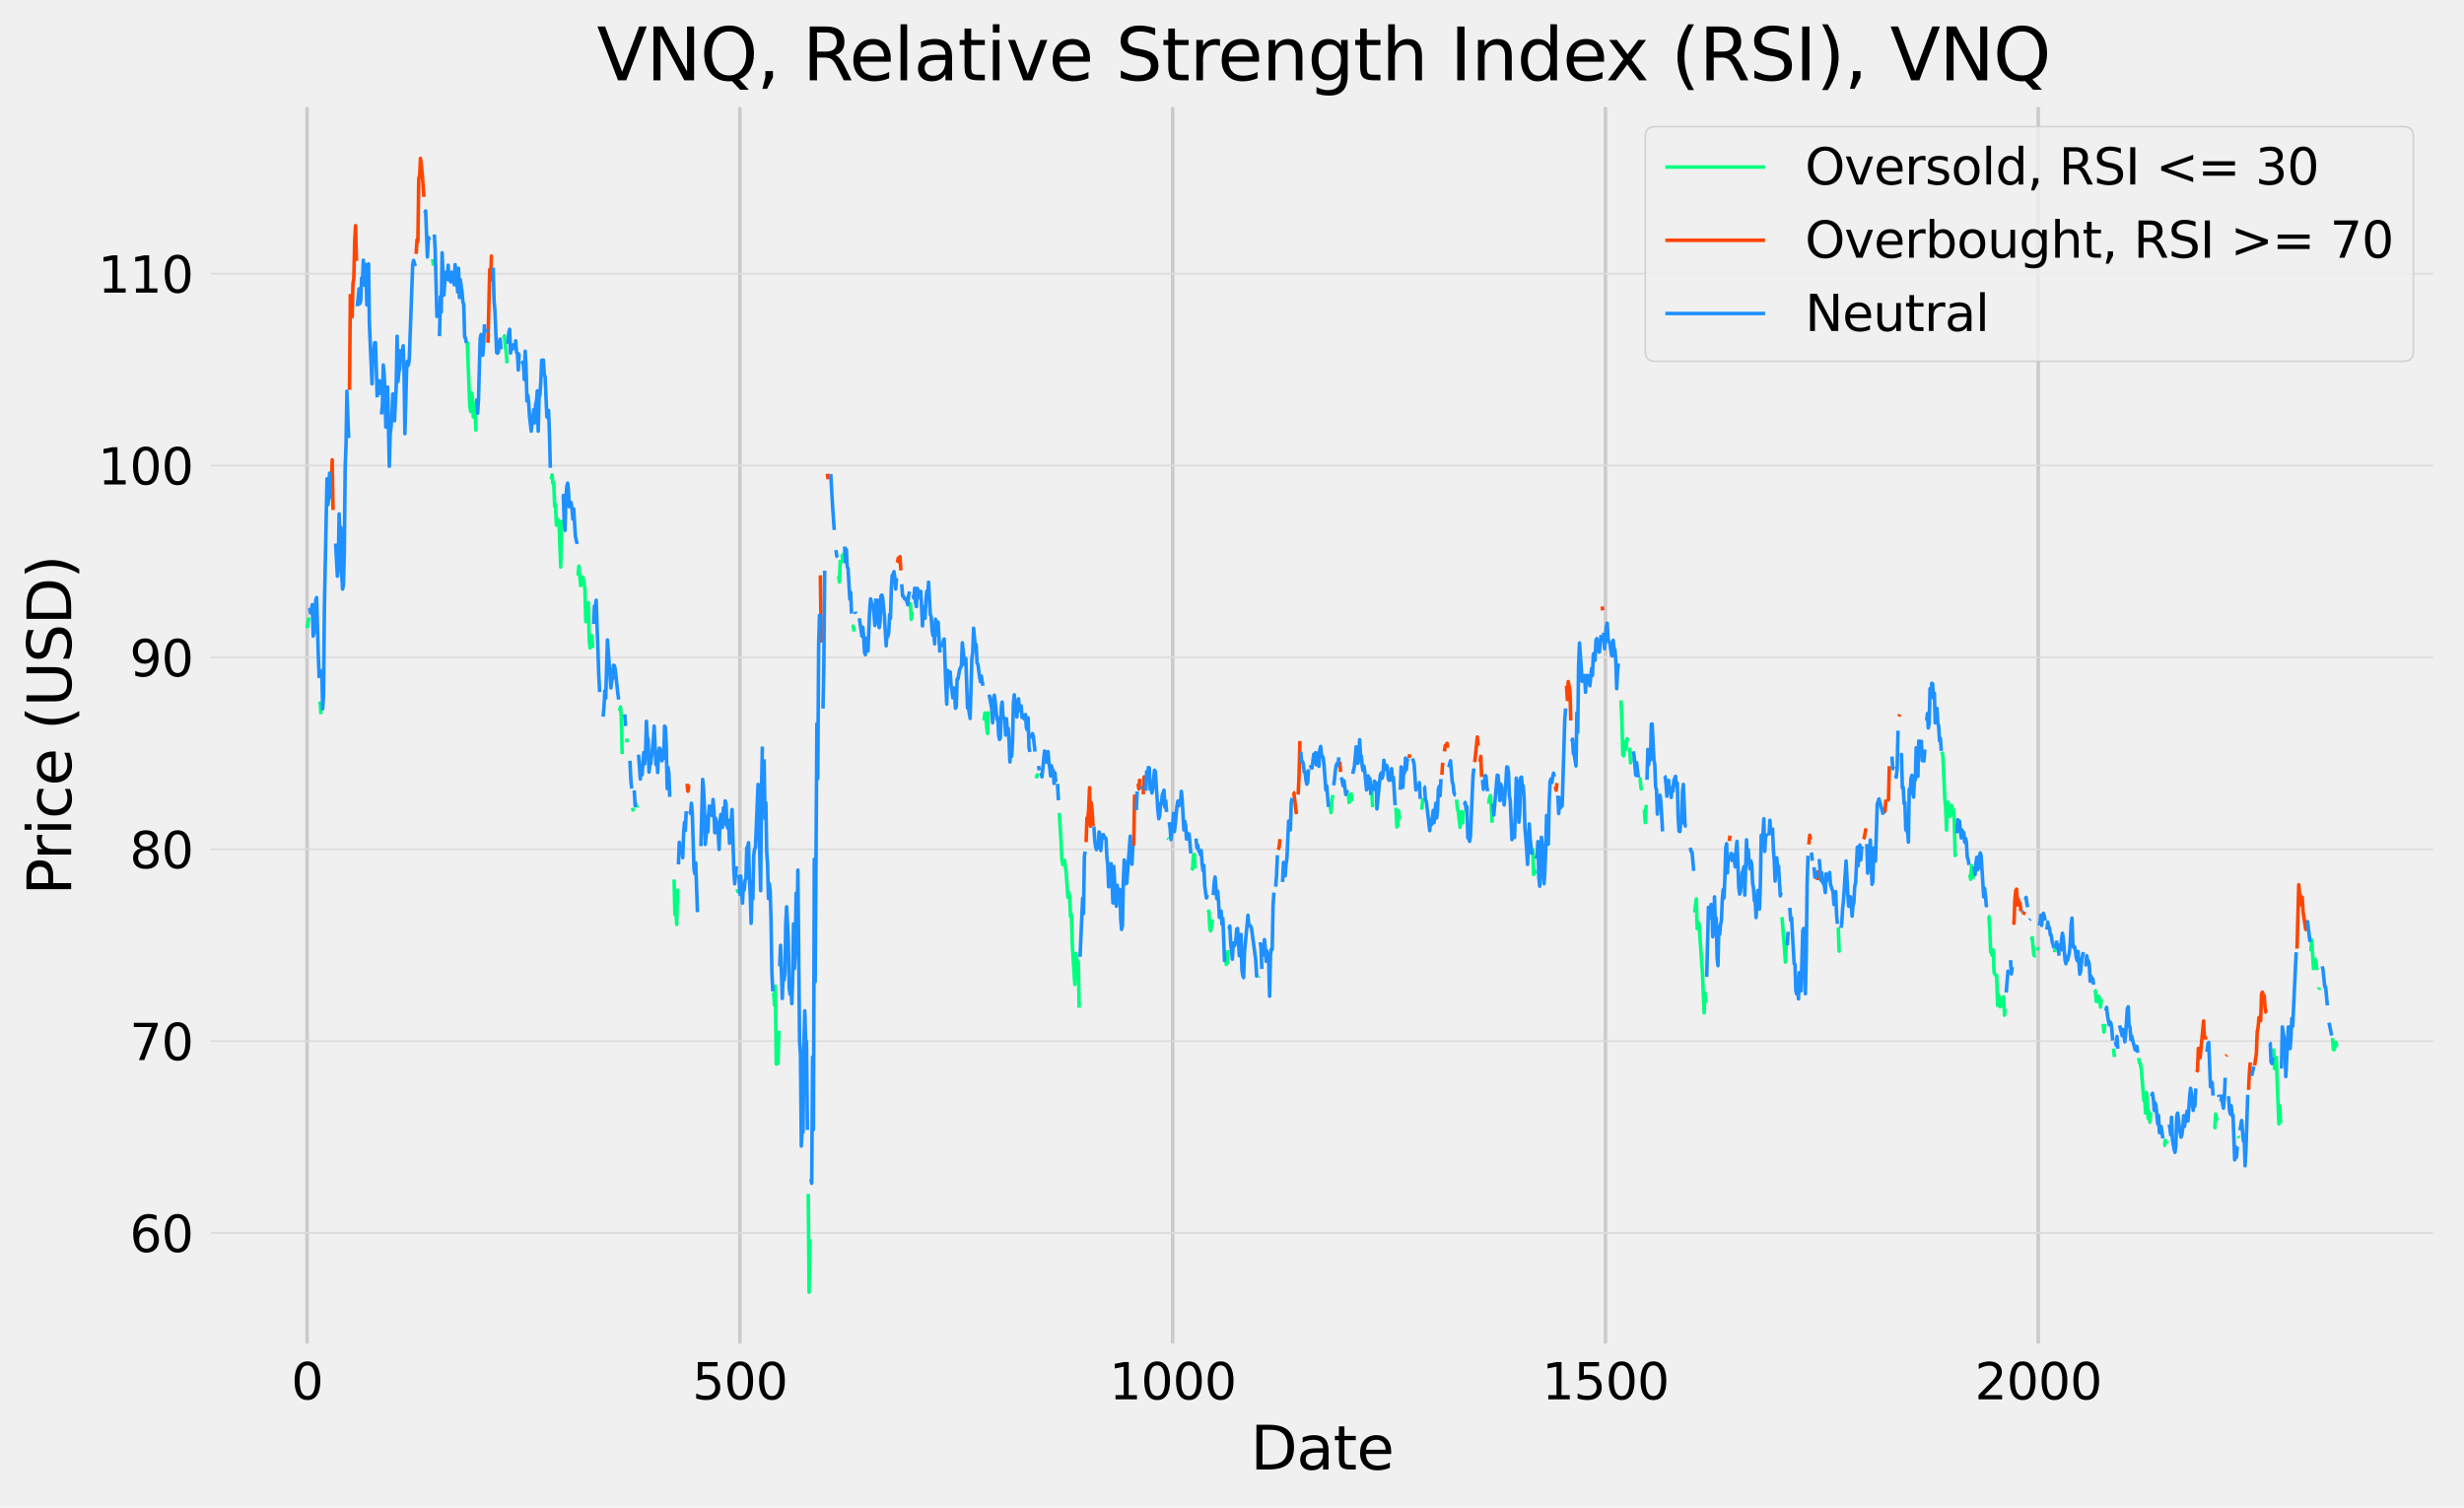 <?xml version="1.0" encoding="utf-8" standalone="no"?>
<!DOCTYPE svg PUBLIC "-//W3C//DTD SVG 1.1//EN"
  "http://www.w3.org/Graphics/SVG/1.1/DTD/svg11.dtd">
<svg xmlns:xlink="http://www.w3.org/1999/xlink" width="691.282pt" height="422.947pt" viewBox="0 0 691.282 422.947" xmlns="http://www.w3.org/2000/svg" version="1.1">
 <defs>
  <style type="text/css">*{stroke-linejoin: round; stroke-linecap: butt}</style>
 </defs>
 <g id="figure_1">
  <g id="patch_1">
   <path d="M 0 422.947 
L 691.282 422.947 
L 691.282 0 
L 0 0 
z
" style="fill: #f0f0f0"/>
  </g>
  <g id="axes_1">
   <g id="patch_2">
    <path d="M 57.682 378.438 
L 684.082 378.438 
L 684.082 28.518 
L 57.682 28.518 
z
" style="fill: #f0f0f0"/>
   </g>
   <g id="matplotlib.axis_1">
    <g id="xtick_1">
     <g id="line2d_1">
      <path d="M 86.154 378.438 
L 86.154 28.518 
" clip-path="url(#p6904eb0926)" style="fill: none; stroke: #cbcbcb"/>
     </g>
     <g id="line2d_2"/>
     <g id="text_1">
      <!-- 0 -->
      <g transform="translate(81.701 392.576)scale(0.14 -0.14)">
       <defs>
        <path id="DejaVuSans-30" d="M 2034 4250 
Q 1547 4250 1301 3770 
Q 1056 3291 1056 2328 
Q 1056 1369 1301 889 
Q 1547 409 2034 409 
Q 2525 409 2770 889 
Q 3016 1369 3016 2328 
Q 3016 3291 2770 3770 
Q 2525 4250 2034 4250 
z
M 2034 4750 
Q 2819 4750 3233 4129 
Q 3647 3509 3647 2328 
Q 3647 1150 3233 529 
Q 2819 -91 2034 -91 
Q 1250 -91 836 529 
Q 422 1150 422 2328 
Q 422 3509 836 4129 
Q 1250 4750 2034 4750 
z
" transform="scale(0.016)"/>
       </defs>
       <use xlink:href="#DejaVuSans-30"/>
      </g>
     </g>
    </g>
    <g id="xtick_2">
     <g id="line2d_3">
      <path d="M 207.573 378.438 
L 207.573 28.518 
" clip-path="url(#p6904eb0926)" style="fill: none; stroke: #cbcbcb"/>
     </g>
     <g id="line2d_4"/>
     <g id="text_2">
      <!-- 500 -->
      <g transform="translate(194.212 392.576)scale(0.14 -0.14)">
       <defs>
        <path id="DejaVuSans-35" d="M 691 4666 
L 3169 4666 
L 3169 4134 
L 1269 4134 
L 1269 2991 
Q 1406 3038 1543 3061 
Q 1681 3084 1819 3084 
Q 2600 3084 3056 2656 
Q 3513 2228 3513 1497 
Q 3513 744 3044 326 
Q 2575 -91 1722 -91 
Q 1428 -91 1123 -41 
Q 819 9 494 109 
L 494 744 
Q 775 591 1075 516 
Q 1375 441 1709 441 
Q 2250 441 2565 725 
Q 2881 1009 2881 1497 
Q 2881 1984 2565 2268 
Q 2250 2553 1709 2553 
Q 1456 2553 1204 2497 
Q 953 2441 691 2322 
L 691 4666 
z
" transform="scale(0.016)"/>
       </defs>
       <use xlink:href="#DejaVuSans-35"/>
       <use xlink:href="#DejaVuSans-30" x="63.623"/>
       <use xlink:href="#DejaVuSans-30" x="127.246"/>
      </g>
     </g>
    </g>
    <g id="xtick_3">
     <g id="line2d_5">
      <path d="M 328.992 378.438 
L 328.992 28.518 
" clip-path="url(#p6904eb0926)" style="fill: none; stroke: #cbcbcb"/>
     </g>
     <g id="line2d_6"/>
     <g id="text_3">
      <!-- 1000 -->
      <g transform="translate(311.177 392.576)scale(0.14 -0.14)">
       <defs>
        <path id="DejaVuSans-31" d="M 794 531 
L 1825 531 
L 1825 4091 
L 703 3866 
L 703 4441 
L 1819 4666 
L 2450 4666 
L 2450 531 
L 3481 531 
L 3481 0 
L 794 0 
L 794 531 
z
" transform="scale(0.016)"/>
       </defs>
       <use xlink:href="#DejaVuSans-31"/>
       <use xlink:href="#DejaVuSans-30" x="63.623"/>
       <use xlink:href="#DejaVuSans-30" x="127.246"/>
       <use xlink:href="#DejaVuSans-30" x="190.869"/>
      </g>
     </g>
    </g>
    <g id="xtick_4">
     <g id="line2d_7">
      <path d="M 450.411 378.438 
L 450.411 28.518 
" clip-path="url(#p6904eb0926)" style="fill: none; stroke: #cbcbcb"/>
     </g>
     <g id="line2d_8"/>
     <g id="text_4">
      <!-- 1500 -->
      <g transform="translate(432.596 392.576)scale(0.14 -0.14)">
       <use xlink:href="#DejaVuSans-31"/>
       <use xlink:href="#DejaVuSans-35" x="63.623"/>
       <use xlink:href="#DejaVuSans-30" x="127.246"/>
       <use xlink:href="#DejaVuSans-30" x="190.869"/>
      </g>
     </g>
    </g>
    <g id="xtick_5">
     <g id="line2d_9">
      <path d="M 571.83 378.438 
L 571.83 28.518 
" clip-path="url(#p6904eb0926)" style="fill: none; stroke: #cbcbcb"/>
     </g>
     <g id="line2d_10"/>
     <g id="text_5">
      <!-- 2000 -->
      <g transform="translate(554.015 392.576)scale(0.14 -0.14)">
       <defs>
        <path id="DejaVuSans-32" d="M 1228 531 
L 3431 531 
L 3431 0 
L 469 0 
L 469 531 
Q 828 903 1448 1529 
Q 2069 2156 2228 2338 
Q 2531 2678 2651 2914 
Q 2772 3150 2772 3378 
Q 2772 3750 2511 3984 
Q 2250 4219 1831 4219 
Q 1534 4219 1204 4116 
Q 875 4013 500 3803 
L 500 4441 
Q 881 4594 1212 4672 
Q 1544 4750 1819 4750 
Q 2544 4750 2975 4387 
Q 3406 4025 3406 3419 
Q 3406 3131 3298 2873 
Q 3191 2616 2906 2266 
Q 2828 2175 2409 1742 
Q 1991 1309 1228 531 
z
" transform="scale(0.016)"/>
       </defs>
       <use xlink:href="#DejaVuSans-32"/>
       <use xlink:href="#DejaVuSans-30" x="63.623"/>
       <use xlink:href="#DejaVuSans-30" x="127.246"/>
       <use xlink:href="#DejaVuSans-30" x="190.869"/>
      </g>
     </g>
    </g>
    <g id="text_6">
     <!-- Date -->
     <g transform="translate(350.804 412.253)scale(0.168 -0.168)">
      <defs>
       <path id="DejaVuSans-44" d="M 1259 4147 
L 1259 519 
L 2022 519 
Q 2988 519 3436 956 
Q 3884 1394 3884 2338 
Q 3884 3275 3436 3711 
Q 2988 4147 2022 4147 
L 1259 4147 
z
M 628 4666 
L 1925 4666 
Q 3281 4666 3915 4102 
Q 4550 3538 4550 2338 
Q 4550 1131 3912 565 
Q 3275 0 1925 0 
L 628 0 
L 628 4666 
z
" transform="scale(0.016)"/>
       <path id="DejaVuSans-61" d="M 2194 1759 
Q 1497 1759 1228 1600 
Q 959 1441 959 1056 
Q 959 750 1161 570 
Q 1363 391 1709 391 
Q 2188 391 2477 730 
Q 2766 1069 2766 1631 
L 2766 1759 
L 2194 1759 
z
M 3341 1997 
L 3341 0 
L 2766 0 
L 2766 531 
Q 2569 213 2275 61 
Q 1981 -91 1556 -91 
Q 1019 -91 701 211 
Q 384 513 384 1019 
Q 384 1609 779 1909 
Q 1175 2209 1959 2209 
L 2766 2209 
L 2766 2266 
Q 2766 2663 2505 2880 
Q 2244 3097 1772 3097 
Q 1472 3097 1187 3025 
Q 903 2953 641 2809 
L 641 3341 
Q 956 3463 1253 3523 
Q 1550 3584 1831 3584 
Q 2591 3584 2966 3190 
Q 3341 2797 3341 1997 
z
" transform="scale(0.016)"/>
       <path id="DejaVuSans-74" d="M 1172 4494 
L 1172 3500 
L 2356 3500 
L 2356 3053 
L 1172 3053 
L 1172 1153 
Q 1172 725 1289 603 
Q 1406 481 1766 481 
L 2356 481 
L 2356 0 
L 1766 0 
Q 1100 0 847 248 
Q 594 497 594 1153 
L 594 3053 
L 172 3053 
L 172 3500 
L 594 3500 
L 594 4494 
L 1172 4494 
z
" transform="scale(0.016)"/>
       <path id="DejaVuSans-65" d="M 3597 1894 
L 3597 1613 
L 953 1613 
Q 991 1019 1311 708 
Q 1631 397 2203 397 
Q 2534 397 2845 478 
Q 3156 559 3463 722 
L 3463 178 
Q 3153 47 2828 -22 
Q 2503 -91 2169 -91 
Q 1331 -91 842 396 
Q 353 884 353 1716 
Q 353 2575 817 3079 
Q 1281 3584 2069 3584 
Q 2775 3584 3186 3129 
Q 3597 2675 3597 1894 
z
M 3022 2063 
Q 3016 2534 2758 2815 
Q 2500 3097 2075 3097 
Q 1594 3097 1305 2825 
Q 1016 2553 972 2059 
L 3022 2063 
z
" transform="scale(0.016)"/>
      </defs>
      <use xlink:href="#DejaVuSans-44"/>
      <use xlink:href="#DejaVuSans-61" x="77.002"/>
      <use xlink:href="#DejaVuSans-74" x="138.281"/>
      <use xlink:href="#DejaVuSans-65" x="177.49"/>
     </g>
    </g>
   </g>
   <g id="matplotlib.axis_2">
    <g id="ytick_1">
     <g id="line2d_11">
      <path d="M 57.682 345.901 
L 684.082 345.901 
" clip-path="url(#p6904eb0926)" style="fill: none; stroke: #dcdcdc; stroke-width: 0.5"/>
     </g>
     <g id="line2d_12"/>
     <g id="text_7">
      <!-- 60 -->
      <g transform="translate(36.367 351.22)scale(0.14 -0.14)">
       <defs>
        <path id="DejaVuSans-36" d="M 2113 2584 
Q 1688 2584 1439 2293 
Q 1191 2003 1191 1497 
Q 1191 994 1439 701 
Q 1688 409 2113 409 
Q 2538 409 2786 701 
Q 3034 994 3034 1497 
Q 3034 2003 2786 2293 
Q 2538 2584 2113 2584 
z
M 3366 4563 
L 3366 3988 
Q 3128 4100 2886 4159 
Q 2644 4219 2406 4219 
Q 1781 4219 1451 3797 
Q 1122 3375 1075 2522 
Q 1259 2794 1537 2939 
Q 1816 3084 2150 3084 
Q 2853 3084 3261 2657 
Q 3669 2231 3669 1497 
Q 3669 778 3244 343 
Q 2819 -91 2113 -91 
Q 1303 -91 875 529 
Q 447 1150 447 2328 
Q 447 3434 972 4092 
Q 1497 4750 2381 4750 
Q 2619 4750 2861 4703 
Q 3103 4656 3366 4563 
z
" transform="scale(0.016)"/>
       </defs>
       <use xlink:href="#DejaVuSans-36"/>
       <use xlink:href="#DejaVuSans-30" x="63.623"/>
      </g>
     </g>
    </g>
    <g id="ytick_2">
     <g id="line2d_13">
      <path d="M 57.682 292.075 
L 684.082 292.075 
" clip-path="url(#p6904eb0926)" style="fill: none; stroke: #dcdcdc; stroke-width: 0.5"/>
     </g>
     <g id="line2d_14"/>
     <g id="text_8">
      <!-- 70 -->
      <g transform="translate(36.367 297.394)scale(0.14 -0.14)">
       <defs>
        <path id="DejaVuSans-37" d="M 525 4666 
L 3525 4666 
L 3525 4397 
L 1831 0 
L 1172 0 
L 2766 4134 
L 525 4134 
L 525 4666 
z
" transform="scale(0.016)"/>
       </defs>
       <use xlink:href="#DejaVuSans-37"/>
       <use xlink:href="#DejaVuSans-30" x="63.623"/>
      </g>
     </g>
    </g>
    <g id="ytick_3">
     <g id="line2d_15">
      <path d="M 57.682 238.25 
L 684.082 238.25 
" clip-path="url(#p6904eb0926)" style="fill: none; stroke: #dcdcdc; stroke-width: 0.5"/>
     </g>
     <g id="line2d_16"/>
     <g id="text_9">
      <!-- 80 -->
      <g transform="translate(36.367 243.569)scale(0.14 -0.14)">
       <defs>
        <path id="DejaVuSans-38" d="M 2034 2216 
Q 1584 2216 1326 1975 
Q 1069 1734 1069 1313 
Q 1069 891 1326 650 
Q 1584 409 2034 409 
Q 2484 409 2743 651 
Q 3003 894 3003 1313 
Q 3003 1734 2745 1975 
Q 2488 2216 2034 2216 
z
M 1403 2484 
Q 997 2584 770 2862 
Q 544 3141 544 3541 
Q 544 4100 942 4425 
Q 1341 4750 2034 4750 
Q 2731 4750 3128 4425 
Q 3525 4100 3525 3541 
Q 3525 3141 3298 2862 
Q 3072 2584 2669 2484 
Q 3125 2378 3379 2068 
Q 3634 1759 3634 1313 
Q 3634 634 3220 271 
Q 2806 -91 2034 -91 
Q 1263 -91 848 271 
Q 434 634 434 1313 
Q 434 1759 690 2068 
Q 947 2378 1403 2484 
z
M 1172 3481 
Q 1172 3119 1398 2916 
Q 1625 2713 2034 2713 
Q 2441 2713 2670 2916 
Q 2900 3119 2900 3481 
Q 2900 3844 2670 4047 
Q 2441 4250 2034 4250 
Q 1625 4250 1398 4047 
Q 1172 3844 1172 3481 
z
" transform="scale(0.016)"/>
       </defs>
       <use xlink:href="#DejaVuSans-38"/>
       <use xlink:href="#DejaVuSans-30" x="63.623"/>
      </g>
     </g>
    </g>
    <g id="ytick_4">
     <g id="line2d_17">
      <path d="M 57.682 184.424 
L 684.082 184.424 
" clip-path="url(#p6904eb0926)" style="fill: none; stroke: #dcdcdc; stroke-width: 0.5"/>
     </g>
     <g id="line2d_18"/>
     <g id="text_10">
      <!-- 90 -->
      <g transform="translate(36.367 189.743)scale(0.14 -0.14)">
       <defs>
        <path id="DejaVuSans-39" d="M 703 97 
L 703 672 
Q 941 559 1184 500 
Q 1428 441 1663 441 
Q 2288 441 2617 861 
Q 2947 1281 2994 2138 
Q 2813 1869 2534 1725 
Q 2256 1581 1919 1581 
Q 1219 1581 811 2004 
Q 403 2428 403 3163 
Q 403 3881 828 4315 
Q 1253 4750 1959 4750 
Q 2769 4750 3195 4129 
Q 3622 3509 3622 2328 
Q 3622 1225 3098 567 
Q 2575 -91 1691 -91 
Q 1453 -91 1209 -44 
Q 966 3 703 97 
z
M 1959 2075 
Q 2384 2075 2632 2365 
Q 2881 2656 2881 3163 
Q 2881 3666 2632 3958 
Q 2384 4250 1959 4250 
Q 1534 4250 1286 3958 
Q 1038 3666 1038 3163 
Q 1038 2656 1286 2365 
Q 1534 2075 1959 2075 
z
" transform="scale(0.016)"/>
       </defs>
       <use xlink:href="#DejaVuSans-39"/>
       <use xlink:href="#DejaVuSans-30" x="63.623"/>
      </g>
     </g>
    </g>
    <g id="ytick_5">
     <g id="line2d_19">
      <path d="M 57.682 130.599 
L 684.082 130.599 
" clip-path="url(#p6904eb0926)" style="fill: none; stroke: #dcdcdc; stroke-width: 0.5"/>
     </g>
     <g id="line2d_20"/>
     <g id="text_11">
      <!-- 100 -->
      <g transform="translate(27.459 135.918)scale(0.14 -0.14)">
       <use xlink:href="#DejaVuSans-31"/>
       <use xlink:href="#DejaVuSans-30" x="63.623"/>
       <use xlink:href="#DejaVuSans-30" x="127.246"/>
      </g>
     </g>
    </g>
    <g id="ytick_6">
     <g id="line2d_21">
      <path d="M 57.682 76.773 
L 684.082 76.773 
" clip-path="url(#p6904eb0926)" style="fill: none; stroke: #dcdcdc; stroke-width: 0.5"/>
     </g>
     <g id="line2d_22"/>
     <g id="text_12">
      <!-- 110 -->
      <g transform="translate(27.459 82.092)scale(0.14 -0.14)">
       <use xlink:href="#DejaVuSans-31"/>
       <use xlink:href="#DejaVuSans-31" x="63.623"/>
       <use xlink:href="#DejaVuSans-30" x="127.246"/>
      </g>
     </g>
    </g>
    <g id="text_13">
     <!-- Price (USD) -->
     <g transform="translate(19.965 251.143)rotate(-90)scale(0.168 -0.168)">
      <defs>
       <path id="DejaVuSans-50" d="M 1259 4147 
L 1259 2394 
L 2053 2394 
Q 2494 2394 2734 2622 
Q 2975 2850 2975 3272 
Q 2975 3691 2734 3919 
Q 2494 4147 2053 4147 
L 1259 4147 
z
M 628 4666 
L 2053 4666 
Q 2838 4666 3239 4311 
Q 3641 3956 3641 3272 
Q 3641 2581 3239 2228 
Q 2838 1875 2053 1875 
L 1259 1875 
L 1259 0 
L 628 0 
L 628 4666 
z
" transform="scale(0.016)"/>
       <path id="DejaVuSans-72" d="M 2631 2963 
Q 2534 3019 2420 3045 
Q 2306 3072 2169 3072 
Q 1681 3072 1420 2755 
Q 1159 2438 1159 1844 
L 1159 0 
L 581 0 
L 581 3500 
L 1159 3500 
L 1159 2956 
Q 1341 3275 1631 3429 
Q 1922 3584 2338 3584 
Q 2397 3584 2469 3576 
Q 2541 3569 2628 3553 
L 2631 2963 
z
" transform="scale(0.016)"/>
       <path id="DejaVuSans-69" d="M 603 3500 
L 1178 3500 
L 1178 0 
L 603 0 
L 603 3500 
z
M 603 4863 
L 1178 4863 
L 1178 4134 
L 603 4134 
L 603 4863 
z
" transform="scale(0.016)"/>
       <path id="DejaVuSans-63" d="M 3122 3366 
L 3122 2828 
Q 2878 2963 2633 3030 
Q 2388 3097 2138 3097 
Q 1578 3097 1268 2742 
Q 959 2388 959 1747 
Q 959 1106 1268 751 
Q 1578 397 2138 397 
Q 2388 397 2633 464 
Q 2878 531 3122 666 
L 3122 134 
Q 2881 22 2623 -34 
Q 2366 -91 2075 -91 
Q 1284 -91 818 406 
Q 353 903 353 1747 
Q 353 2603 823 3093 
Q 1294 3584 2113 3584 
Q 2378 3584 2631 3529 
Q 2884 3475 3122 3366 
z
" transform="scale(0.016)"/>
       <path id="DejaVuSans-20" transform="scale(0.016)"/>
       <path id="DejaVuSans-28" d="M 1984 4856 
Q 1566 4138 1362 3434 
Q 1159 2731 1159 2009 
Q 1159 1288 1364 580 
Q 1569 -128 1984 -844 
L 1484 -844 
Q 1016 -109 783 600 
Q 550 1309 550 2009 
Q 550 2706 781 3412 
Q 1013 4119 1484 4856 
L 1984 4856 
z
" transform="scale(0.016)"/>
       <path id="DejaVuSans-55" d="M 556 4666 
L 1191 4666 
L 1191 1831 
Q 1191 1081 1462 751 
Q 1734 422 2344 422 
Q 2950 422 3222 751 
Q 3494 1081 3494 1831 
L 3494 4666 
L 4128 4666 
L 4128 1753 
Q 4128 841 3676 375 
Q 3225 -91 2344 -91 
Q 1459 -91 1007 375 
Q 556 841 556 1753 
L 556 4666 
z
" transform="scale(0.016)"/>
       <path id="DejaVuSans-53" d="M 3425 4513 
L 3425 3897 
Q 3066 4069 2747 4153 
Q 2428 4238 2131 4238 
Q 1616 4238 1336 4038 
Q 1056 3838 1056 3469 
Q 1056 3159 1242 3001 
Q 1428 2844 1947 2747 
L 2328 2669 
Q 3034 2534 3370 2195 
Q 3706 1856 3706 1288 
Q 3706 609 3251 259 
Q 2797 -91 1919 -91 
Q 1588 -91 1214 -16 
Q 841 59 441 206 
L 441 856 
Q 825 641 1194 531 
Q 1563 422 1919 422 
Q 2459 422 2753 634 
Q 3047 847 3047 1241 
Q 3047 1584 2836 1778 
Q 2625 1972 2144 2069 
L 1759 2144 
Q 1053 2284 737 2584 
Q 422 2884 422 3419 
Q 422 4038 858 4394 
Q 1294 4750 2059 4750 
Q 2388 4750 2728 4690 
Q 3069 4631 3425 4513 
z
" transform="scale(0.016)"/>
       <path id="DejaVuSans-29" d="M 513 4856 
L 1013 4856 
Q 1481 4119 1714 3412 
Q 1947 2706 1947 2009 
Q 1947 1309 1714 600 
Q 1481 -109 1013 -844 
L 513 -844 
Q 928 -128 1133 580 
Q 1338 1288 1338 2009 
Q 1338 2731 1133 3434 
Q 928 4138 513 4856 
z
" transform="scale(0.016)"/>
      </defs>
      <use xlink:href="#DejaVuSans-50"/>
      <use xlink:href="#DejaVuSans-72" x="58.553"/>
      <use xlink:href="#DejaVuSans-69" x="99.666"/>
      <use xlink:href="#DejaVuSans-63" x="127.449"/>
      <use xlink:href="#DejaVuSans-65" x="182.43"/>
      <use xlink:href="#DejaVuSans-20" x="243.953"/>
      <use xlink:href="#DejaVuSans-28" x="275.74"/>
      <use xlink:href="#DejaVuSans-55" x="314.754"/>
      <use xlink:href="#DejaVuSans-53" x="387.947"/>
      <use xlink:href="#DejaVuSans-44" x="451.424"/>
      <use xlink:href="#DejaVuSans-29" x="528.426"/>
     </g>
    </g>
   </g>
   <g id="line2d_23">
    <path d="M 86.154 176.243 
L 86.64 173.228 
M 89.797 196.804 
L 90.04 200.357 
M 121.366 72.682 
L 121.609 74.512 
M 131.079 95.827 
L 131.808 114.074 
L 132.051 115.474 
L 132.294 110.199 
L 132.536 111.706 
L 132.779 116.981 
L 133.022 113.159 
L 133.265 113.267 
L 133.508 121.018 
M 141.279 94.912 
L 141.521 94.213 
L 141.764 97.334 
L 142.007 98.572 
L 142.25 101.91 
M 154.635 134.474 
L 154.878 133.236 
L 155.12 135.604 
L 155.363 135.443 
L 155.606 142.01 
L 155.849 141.471 
L 156.092 147.338 
L 156.335 145.67 
L 156.577 145.777 
L 156.82 146.316 
L 157.306 159.072 
L 157.549 145.831 
M 162.163 161.495 
L 162.406 158.803 
L 162.891 164.293 
L 163.134 163.701 
L 163.377 161.817 
L 163.62 162.194 
L 163.863 163.486 
L 164.105 165.424 
L 164.348 174.413 
L 164.591 171.398 
L 164.834 172.044 
L 165.077 169.138 
L 165.32 179.688 
L 165.562 181.787 
L 165.805 179.042 
L 166.048 178.342 
L 166.291 181.787 
M 173.819 199.495 
L 174.062 198.311 
L 174.305 201.11 
L 174.547 211.552 
M 175.762 207.192 
L 176.004 208.269 
M 177.461 226.623 
L 177.704 227.646 
M 178.676 225.924 
L 178.919 226.57 
M 189.118 246.754 
L 189.361 256.604 
L 189.603 253.859 
L 189.846 259.349 
L 190.089 249.338 
M 206.845 249.445 
L 207.088 250.468 
M 217.044 278.457 
L 217.287 281.902 
L 217.53 276.627 
L 217.773 298.534 
L 218.015 297.081 
L 218.258 298.373 
L 218.501 289.169 
M 226.758 334.974 
L 227 362.533 
L 227.243 347.623 
M 235.257 161.602 
L 235.5 163.271 
L 235.743 157.027 
M 236.228 155.52 
L 236.471 157.565 
L 236.714 155.089 
M 239.142 175.92 
L 239.385 175.651 
L 239.628 177.158 
M 255.412 168.976 
L 255.655 173.767 
L 255.898 171.668 
M 276.054 202.133 
L 276.296 200.034 
L 276.539 201.164 
L 277.025 205.793 
L 277.268 199.549 
M 290.624 217.473 
L 290.867 217.958 
L 291.11 216.989 
M 297.18 228.077 
L 297.666 235.774 
L 297.909 241.103 
L 298.152 242.556 
L 298.395 242.61 
L 298.638 241.318 
L 299.123 244.816 
L 299.609 251.76 
L 299.852 250.361 
L 300.095 251.545 
L 300.337 257.143 
L 300.58 256.55 
L 300.823 264.893 
L 301.552 276.197 
L 301.794 267.477 
L 302.28 269.845 
L 302.523 269.792 
L 302.766 282.71 
M 327.535 235.074 
L 327.778 235.343 
M 334.335 244.171 
L 334.578 243.74 
L 334.82 239.918 
L 335.063 239.649 
L 335.306 243.686 
M 338.949 255.205 
L 339.191 255.797 
L 339.434 260.641 
L 339.677 261.179 
L 340.163 257.896 
M 343.805 269.092 
L 344.048 270.599 
L 344.291 270.276 
L 344.534 266.562 
M 353.033 274.044 
L 353.276 273.775 
M 372.946 226.354 
L 373.189 225.978 
L 373.432 227.969 
L 373.674 224.309 
L 373.917 223.017 
M 378.288 222.533 
L 378.531 225.547 
M 379.017 222.264 
L 379.26 224.847 
M 384.845 221.725 
L 385.088 226.462 
M 391.644 226.623 
L 391.887 232.006 
L 392.13 231.522 
L 392.373 227.485 
L 392.616 229.961 
M 398.687 226.462 
L 398.93 226.731 
L 399.172 223.932 
M 408.643 224.309 
L 408.886 226.946 
L 409.129 227.754 
L 409.614 232.114 
L 409.857 228.131 
L 410.1 227.646 
L 410.343 230.876 
L 410.586 227.431 
M 417.628 225.493 
L 417.871 223.932 
L 418.114 223.179 
L 418.357 225.601 
L 418.599 230.822 
M 430.013 237.927 
L 430.256 245.355 
L 430.498 244.063 
L 430.741 245.301 
M 454.782 196.481 
L 455.025 202.133 
L 455.268 211.768 
L 455.511 212.037 
L 455.754 208 
L 455.996 210.314 
L 456.239 209.615 
L 456.482 207.246 
L 456.725 207.892 
M 457.211 209.722 
L 457.453 214.028 
L 457.696 212.844 
L 457.939 212.952 
M 459.882 218.496 
L 460.125 218.442 
L 460.367 220.864 
L 460.61 221.725 
M 461.096 227.216 
L 461.339 227.269 
L 461.582 230.768 
L 461.824 225.816 
M 475.423 255.958 
L 475.909 252.191 
L 476.152 260.534 
L 476.395 260.049 
L 476.638 258.973 
L 477.366 269.199 
L 477.609 272.59 
L 478.095 284.163 
L 478.337 278.619 
L 478.58 281.31 
M 499.95 257.304 
L 500.921 269.899 
L 501.164 263.602 
M 515.734 260.211 
L 515.977 266.831 
L 516.22 266.67 
M 544.875 210.853 
L 545.118 212.575 
L 545.604 223.878 
L 545.846 226.3 
L 546.089 232.867 
L 546.332 225.385 
L 546.575 225.063 
L 547.061 229.046 
L 547.546 225.978 
L 547.789 227.323 
L 548.032 227.108 
L 548.275 230.176 
L 548.518 240.026 
L 548.76 239.434 
M 552.646 245.301 
L 552.889 246.7 
L 553.131 242.879 
L 553.617 246.593 
M 557.745 256.981 
L 557.988 257.089 
L 558.231 260.803 
L 558.474 266.939 
L 558.96 268.069 
L 559.202 266.508 
L 559.445 272.913 
L 559.931 273.667 
L 560.174 273.667 
L 560.417 282.064 
L 560.659 278.996 
L 560.902 280.018 
L 561.145 282.441 
L 561.388 281.795 
L 561.631 282.118 
L 561.874 280.18 
L 562.116 279.642 
L 562.359 284.809 
L 562.602 283.086 
M 569.887 263.709 
L 570.13 263.063 
L 570.616 267.961 
L 570.859 268.177 
L 571.101 268.015 
M 571.587 266.67 
L 571.83 265.701 
M 576.444 267.154 
L 576.687 264.84 
M 587.614 277.65 
L 587.857 277.919 
L 588.1 280.933 
L 588.343 279.426 
L 588.586 281.041 
L 588.829 279.48 
L 589.071 280.341 
L 589.314 282.548 
L 589.557 280.288 
M 590.043 287.285 
L 590.286 289.546 
L 590.529 287.231 
M 592.957 294.175 
L 593.2 296.543 
M 599.999 296.812 
L 600.242 298.211 
L 600.485 298.427 
L 600.728 299.88 
L 601.456 308.707 
L 601.699 307.954 
L 601.942 312.26 
L 602.185 306.501 
L 602.428 308.438 
L 602.67 313.821 
L 602.913 311.883 
L 603.156 314.844 
L 603.399 312.098 
M 607.041 321.303 
L 607.284 321.356 
L 607.527 319.473 
M 608.013 320.334 
L 608.256 320.603 
M 621.126 316.351 
L 621.369 316.404 
L 621.612 312.529 
L 621.855 314.144 
L 622.097 313.444 
M 627.926 318.719 
L 628.168 319.257 
M 637.882 294.121 
L 638.125 299.772 
L 638.368 298.965 
L 638.61 296.651 
L 639.339 315.328 
L 639.582 310.322 
L 639.825 315.113 
M 648.324 266.885 
L 648.567 263.655 
L 649.052 271.729 
L 649.538 269.113 
L 649.781 269.953 
L 650.024 272.16 
M 650.509 277.65 
L 650.752 277.058 
M 654.395 291.214 
L 654.638 294.444 
L 654.881 294.497 
L 655.366 292.452 
L 655.609 293.636 
L 655.609 293.636 
" clip-path="url(#p6904eb0926)" style="fill: none; stroke: #00ff7f"/>
   </g>
   <g id="line2d_24">
    <path d="M 92.954 135.604 
L 93.197 128.984 
L 93.44 143.086 
M 98.054 109.391 
L 98.296 82.479 
M 98.782 89.261 
L 99.025 79.572 
L 99.268 78.065 
L 99.511 67.515 
L 99.753 63.317 
L 99.996 73.221 
M 116.752 71.229 
L 116.995 67.246 
L 117.238 67.784 
L 117.481 50.076 
L 117.723 49.322 
L 117.966 44.424 
L 118.209 46.146 
L 118.452 48.838 
L 118.938 55.243 
M 136.908 96.15 
L 137.393 75.589 
L 137.636 78.549 
L 137.879 71.821 
L 138.122 71.929 
M 192.76 219.895 
L 193.003 221.994 
L 193.246 220.218 
M 230.157 161.387 
L 230.4 179.849 
L 230.643 178.719 
M 232.1 132.913 
L 232.343 134.474 
M 251.77 157.834 
L 252.013 156.543 
L 252.256 157.673 
L 252.498 156.166 
L 252.741 160.041 
M 304.708 236.258 
L 304.951 229.476 
L 305.194 229.691 
L 305.437 226.839 
L 305.68 220.972 
L 305.923 231.791 
L 306.165 225.224 
L 306.408 227.592 
L 306.651 231.737 
M 318.065 237.335 
L 318.307 223.286 
L 318.55 223.125 
M 319.279 219.895 
L 319.522 221.349 
L 319.764 218.496 
M 320.736 222.856 
L 320.979 217.958 
L 321.221 219.249 
M 358.618 238.411 
L 358.861 237.658 
L 359.104 235.397 
M 362.747 222.21 
L 362.99 222.371 
L 363.718 228.4 
M 364.204 222.909 
L 364.447 217.688 
L 364.689 207.892 
M 375.86 213.651 
L 376.103 216.558 
M 395.287 212.683 
L 395.53 211.606 
M 404.515 217.365 
L 404.758 213.974 
M 405.243 210.799 
L 405.486 209.13 
L 405.729 209.184 
L 405.972 208.538 
L 406.215 209.776 
M 413.743 213.813 
L 414.471 206.762 
L 414.714 209.184 
M 415.2 213.705 
L 415.442 212.198 
L 415.685 217.958 
M 436.327 220.703 
L 436.569 221.671 
L 436.812 219.68 
M 439.483 192.39 
L 439.726 196.266 
L 439.969 191.206 
L 440.455 193.79 
L 440.698 202.133 
M 449.44 170.16 
L 449.683 171.237 
M 485.137 235.935 
L 485.38 234.428 
M 507.478 236.904 
L 507.721 234.32 
L 507.964 235.505 
M 509.906 246.916 
L 510.149 244.117 
M 522.777 235.397 
L 523.02 235.02 
L 523.505 232.383 
M 528.605 226.516 
L 528.848 227.646 
L 529.091 224.309 
M 529.576 224.686 
L 529.819 224.363 
L 530.062 214.943 
M 532.733 201.002 
L 532.976 200.41 
M 564.788 258.703 
L 565.031 259.026 
L 565.273 252.46 
L 565.516 249.876 
L 565.759 249.445 
L 566.002 253.859 
L 566.245 252.298 
L 566.488 253.375 
L 566.73 253.429 
L 566.973 255.635 
M 567.702 256.658 
L 567.945 255.743 
M 616.269 300.795 
L 616.512 300.257 
L 616.755 294.121 
L 616.998 294.82 
L 617.241 296.758 
L 617.969 289.169 
L 618.212 286.424 
L 618.455 291.053 
L 618.698 290.945 
L 618.941 291.645 
M 624.526 296.274 
L 624.769 295.951 
M 630.84 305.747 
L 631.082 300.687 
L 631.325 298.05 
M 632.539 298.911 
L 633.025 295.628 
L 633.268 289.438 
L 633.511 288.308 
L 633.754 285.455 
L 633.996 285.778 
L 634.239 286.37 
L 634.482 278.78 
L 634.725 278.35 
L 634.968 279.534 
L 635.211 279.265 
L 635.453 282.548 
L 635.696 283.948 
L 635.939 284.217 
M 644.438 266.131 
L 644.924 248.207 
L 645.167 250.576 
L 645.41 251.545 
L 645.653 253.859 
L 645.896 251.706 
L 646.138 255.797 
L 646.867 260.749 
L 647.11 258.058 
L 647.11 258.058 
" clip-path="url(#p6904eb0926)" style="fill: none; stroke: #ff4500"/>
   </g>
   <g id="line2d_25">
    <path d="M 86.883 170.591 
L 87.126 171.937 
L 87.369 171.022 
L 87.612 169.622 
L 87.854 178.45 
L 88.097 177.535 
L 88.34 174.466 
L 88.583 168.384 
L 88.826 167.631 
L 89.311 184.155 
L 89.554 190.237 
M 90.283 187.708 
L 90.526 198.849 
L 90.768 195.243 
L 91.011 170.322 
L 91.74 134.313 
L 91.983 141.579 
L 92.225 139.91 
L 92.468 132.752 
L 92.711 140.018 
M 94.168 152.506 
L 94.654 161.656 
L 94.897 159.395 
L 95.139 144.163 
L 95.382 151.214 
L 95.625 147.93 
L 95.868 161.333 
L 96.111 165.262 
L 96.354 164.186 
L 96.597 154.82 
L 96.839 131.137 
L 97.082 124.678 
L 97.325 109.768 
L 97.811 122.902 
M 100.239 85.923 
L 100.725 81.025 
L 100.968 85.17 
L 101.21 84.309 
L 101.453 77.957 
L 101.696 78.926 
L 101.939 73.005 
L 102.182 80.003 
L 102.667 74.189 
L 102.91 85.547 
L 103.396 74.028 
L 103.639 90.983 
L 104.367 107.669 
L 104.61 98.196 
L 104.853 99.649 
L 105.096 96.15 
L 105.339 96.15 
L 105.824 111.491 
M 106.31 110.845 
L 106.553 106.377 
M 107.039 116.281 
L 107.281 113.59 
L 107.524 102.394 
L 107.767 104.978 
L 108.01 109.553 
L 108.253 119.834 
L 108.496 116.927 
L 108.738 108.584 
L 109.224 130.814 
L 109.467 121.771 
L 109.71 119.78 
L 109.953 116.443 
L 110.195 110.522 
L 110.438 113.105 
L 110.681 118.057 
L 111.167 107.884 
L 111.41 94.32 
L 111.652 107.023 
L 111.895 104.386 
L 112.138 103.578 
L 112.381 97.927 
M 112.867 99.057 
L 113.109 97.011 
L 113.352 103.955 
L 113.595 121.664 
L 114.081 103.632 
L 114.324 101.371 
L 114.566 102.448 
L 114.809 101.048 
L 115.781 74.243 
L 116.024 73.059 
L 116.509 74.674 
M 119.18 59.818 
L 119.423 59.172 
L 119.909 72.09 
L 120.152 67.407 
L 120.395 66.654 
L 120.637 66.439 
M 121.852 65.793 
L 122.094 70.099 
L 122.58 88.776 
L 122.823 86.838 
M 123.309 94.32 
L 123.551 83.232 
L 123.794 87.538 
L 124.037 70.906 
L 124.523 82.802 
L 125.009 76.396 
L 125.251 76.504 
L 125.494 78.334 
L 125.737 74.405 
L 125.98 78.549 
L 126.223 78.119 
L 126.466 79.088 
L 126.708 76.342 
L 126.951 77.365 
L 127.194 76.881 
L 127.437 79.895 
L 127.68 74.243 
L 128.165 79.034 
L 128.408 81.94 
L 128.651 75.266 
L 128.894 83.447 
L 129.137 78.442 
L 129.622 81.94 
L 129.865 84.685 
L 130.108 85.493 
L 130.351 94.536 
L 130.594 94.805 
L 130.837 96.258 
M 133.751 111.814 
L 133.994 115.958 
L 134.236 112.19 
L 134.722 94.966 
L 134.965 93.836 
L 135.208 99.38 
L 135.451 99.649 
L 135.693 96.15 
L 135.936 90.983 
M 136.422 93.298 
L 136.665 92.275 
M 138.365 75.051 
L 138.607 84.416 
L 138.85 87.161 
L 139.336 98.895 
L 139.579 99.111 
L 139.822 98.734 
L 140.064 96.204 
L 140.307 95.128 
L 140.55 97.98 
M 142.493 96.473 
L 142.736 93.405 
L 142.979 92.382 
L 143.221 99.057 
L 143.464 97.281 
L 143.707 97.98 
L 143.95 96.742 
L 144.193 97.496 
L 144.436 97.604 
L 144.678 95.612 
L 144.921 98.842 
L 145.164 99.111 
L 145.407 103.794 
L 145.65 99.272 
L 145.893 99.218 
M 146.378 102.017 
L 146.621 101.64 
L 146.864 102.556 
L 147.107 106.485 
L 147.35 98.519 
L 147.592 103.363 
L 147.835 112.513 
L 148.078 110.952 
L 148.321 112.89 
L 148.564 116.927 
L 149.049 120.964 
L 149.292 118.057 
L 149.778 114.935 
L 150.021 118.649 
L 150.264 113.536 
L 150.506 112.567 
L 150.749 109.66 
L 150.992 120.964 
L 151.235 111.491 
L 151.478 110.791 
L 151.721 107.131 
L 151.964 101.048 
L 152.206 103.255 
L 152.449 100.995 
L 152.692 105.031 
L 152.935 105.785 
L 153.421 116.927 
L 153.663 117.196 
L 153.906 115.151 
L 154.149 121.556 
L 154.392 131.245 
M 157.792 139.157 
L 158.034 138.995 
L 158.277 145.885 
L 158.52 148.792 
L 158.763 140.018 
L 159.006 136.573 
L 159.249 135.551 
L 159.491 137.65 
L 159.734 142.171 
L 159.977 141.041 
L 160.22 140.987 
L 160.463 142.548 
L 160.706 145.616 
L 160.949 142.763 
L 161.434 150.46 
L 161.92 152.613 
M 166.534 175.059 
L 166.777 169.999 
L 167.019 170.43 
L 167.262 168.384 
L 167.991 189.43 
L 168.234 194.167 
M 169.205 201.056 
L 169.448 198.365 
L 169.691 193.79 
L 169.934 195.889 
L 170.419 179.526 
L 171.391 192.982 
L 171.633 190.937 
L 171.876 190.345 
L 172.119 186.631 
L 172.362 186.739 
L 172.605 187.761 
L 173.333 194.597 
L 173.576 196.266 
M 175.276 200.41 
L 175.519 203.694 
M 176.733 213.436 
L 176.976 218.603 
L 177.219 221.241 
M 177.947 221.725 
L 178.19 226.031 
L 178.433 225.17 
M 179.161 211.714 
L 179.647 218.55 
L 179.89 214.674 
L 180.133 217.365 
L 180.618 211.122 
L 180.861 214.297 
L 181.104 211.714 
L 181.347 202.348 
L 181.59 206.816 
L 181.833 207.354 
L 182.075 216.612 
L 182.318 214.62 
L 182.561 214.19 
L 183.29 207.731 
L 183.532 203.694 
L 184.018 214.513 
L 184.261 210.906 
L 184.504 216.72 
L 184.747 211.929 
L 184.989 209.884 
L 185.232 210.153 
L 185.475 212.575 
L 185.718 213.436 
L 185.961 210.96 
L 186.204 212.736 
L 186.446 203.694 
L 186.689 204.124 
L 186.932 209.292 
L 187.175 221.241 
L 187.418 215.32 
L 187.661 217.042 
L 187.903 223.555 
M 190.332 242.502 
L 190.575 236.312 
L 190.818 238.896 
L 191.06 238.842 
L 191.303 237.55 
L 191.546 240.618 
L 191.789 233.836 
L 192.032 230.714 
L 192.275 232.975 
L 192.517 227.592 
M 193.489 227.592 
L 193.732 228.238 
L 193.974 225.332 
L 194.217 227.861 
L 194.703 243.848 
L 194.946 245.139 
L 195.189 242.071 
L 195.674 255.905 
M 196.646 237.389 
L 197.131 218.657 
L 197.374 221.026 
L 197.617 226.354 
L 197.86 236.904 
L 198.103 234.482 
L 198.346 229.099 
L 198.588 233.405 
L 198.831 228.023 
L 199.074 225.708 
M 199.56 228.507 
L 199.803 228.83 
L 200.045 224.309 
L 200.288 227.216 
L 200.531 233.621 
L 200.774 229.584 
L 201.017 230.714 
L 201.26 233.513 
L 201.502 234.213 
L 201.745 238.304 
L 201.988 230.607 
L 202.231 228.507 
L 202.474 232.06 
L 202.717 232.114 
L 202.959 226.677 
L 203.202 231.091 
L 203.445 224.686 
L 203.688 225.385 
L 203.931 231.629 
L 204.174 232.329 
L 204.416 230.122 
L 204.659 236.581 
L 204.902 230.768 
L 205.145 229.961 
L 205.388 227.108 
L 205.873 243.955 
L 206.116 247.938 
L 206.602 243.04 
M 207.331 245.409 
L 207.573 250.845 
L 207.816 245.785 
L 208.302 253.375 
L 208.545 248.369 
L 208.788 249.661 
L 209.03 247.023 
L 209.273 246.431 
L 209.516 237.873 
L 209.759 237.658 
L 210.002 236.42 
L 210.245 246.162 
L 210.487 251.114 
L 210.73 259.026 
L 210.973 251.006 
L 211.216 252.191 
L 211.459 239.972 
L 211.702 238.196 
L 211.944 237.765 
L 212.673 220.057 
L 213.401 249.876 
L 213.644 221.133 
L 213.887 209.453 
M 214.373 213.006 
L 214.616 229.638 
L 214.858 225.224 
L 215.101 239.003 
L 215.344 242.448 
L 215.587 252.083 
L 215.83 247.885 
L 216.073 249.876 
L 216.316 258.058 
L 216.558 272.86 
L 216.801 278.135 
M 218.744 271.083 
L 218.987 265.216 
L 219.472 280.126 
L 219.715 273.021 
L 219.958 274.959 
L 220.201 273.021 
L 220.444 259.188 
L 220.687 254.397 
L 221.172 263.871 
L 221.415 277.273 
L 221.658 278.942 
L 221.901 275.659 
L 222.144 281.579 
L 222.386 274.421 
L 222.629 259.188 
L 222.872 271.729 
L 223.115 267.154 
L 223.358 250.576 
L 223.601 261.987 
L 223.843 244.117 
L 224.329 292.344 
L 224.572 295.789 
L 224.815 321.518 
L 225.058 316.404 
L 225.301 317.589 
L 225.543 292.883 
L 225.786 283.571 
L 226.029 291.806 
L 226.272 292.183 
L 226.515 316.997 
M 227.486 330.776 
L 227.729 331.96 
L 227.972 296.543 
L 228.215 316.889 
L 228.457 241.049 
L 228.7 275.389 
L 229.186 203.048 
L 229.429 218.442 
L 229.672 180.818 
L 229.914 172.26 
M 230.886 198.796 
L 231.129 187.169 
L 231.371 160.095 
M 233.071 132.967 
L 233.557 141.633 
L 234.043 148.684 
M 234.528 154.336 
L 234.771 156.058 
L 235.014 156.381 
M 236.957 153.313 
L 237.2 157.619 
L 237.442 154.174 
L 237.685 159.019 
L 237.928 159.503 
L 238.414 168.061 
L 238.657 166.177 
L 238.899 172.152 
M 239.871 171.614 
L 240.114 172.206 
M 241.085 173.444 
L 241.813 178.45 
L 242.056 175.974 
L 242.299 178.665 
L 242.542 182.971 
L 242.785 183.671 
L 243.028 179.042 
L 243.271 182.54 
L 243.513 182.648 
L 243.999 170.914 
L 244.242 168.007 
L 244.728 169.999 
L 244.97 170.268 
L 245.213 172.313 
L 245.456 175.489 
L 245.699 167.9 
M 246.185 167.954 
L 246.427 174.52 
L 246.67 176.081 
L 246.913 174.251 
L 247.156 167.2 
L 247.399 166.931 
L 247.642 167.792 
L 248.127 172.906 
L 248.613 181.195 
L 248.856 177.481 
L 249.099 178.557 
L 249.341 177.373 
L 249.584 172.421 
L 249.827 173.498 
L 250.07 164.939 
L 250.313 161.387 
L 250.556 161.279 
L 250.798 160.364 
L 251.041 162.194 
L 251.284 165.262 
L 251.527 162.194 
M 252.984 163.917 
L 253.227 167.2 
L 253.47 167.254 
L 253.713 167.9 
L 253.955 168.115 
L 254.198 167.9 
L 254.684 169.676 
L 254.927 167.039 
L 255.17 165.962 
M 256.141 166.931 
L 256.384 167.792 
L 256.627 164.993 
L 256.869 169.192 
L 257.112 170.16 
L 257.355 165.047 
L 257.598 165.854 
L 257.841 165.854 
L 258.084 167.631 
L 258.326 165.908 
L 258.812 175.597 
L 259.055 170.268 
L 259.298 172.906 
L 259.541 173.444 
L 259.783 168.277 
L 260.026 165.854 
L 260.269 166.985 
L 260.512 163.325 
L 260.998 172.475 
L 261.241 172.852 
L 261.483 176.673 
L 261.726 178.288 
L 261.969 176.889 
L 262.212 180.656 
L 262.455 173.713 
L 262.94 178.019 
L 263.183 174.52 
L 263.669 183.079 
M 264.155 180.441 
L 264.397 181.141 
L 264.64 179.849 
L 264.883 179.257 
L 265.369 192.337 
L 265.612 197.558 
L 265.854 188.084 
L 266.097 190.399 
L 266.34 190.399 
L 266.583 188.515 
L 266.826 192.337 
L 267.069 193.628 
L 267.311 195.781 
L 267.554 192.982 
L 267.797 193.359 
L 268.04 198.688 
L 268.283 198.257 
L 268.526 190.453 
L 268.768 190.453 
L 269.254 187.708 
L 269.497 187.331 
L 269.74 186.685 
L 269.983 180.333 
L 270.468 184.747 
L 270.711 186.47 
L 270.954 184.747 
L 271.44 198.634 
L 271.683 198.419 
L 272.168 201.541 
L 272.654 184.855 
L 272.897 183.186 
L 273.14 176.243 
L 273.625 181.356 
L 273.868 180.872 
L 274.111 186.039 
L 274.354 186.308 
L 274.839 189.968 
L 275.082 191.26 
L 275.325 189.699 
L 275.568 191.475 
L 275.811 192.39 
M 277.511 194.866 
L 278.239 198.796 
L 278.482 202.779 
L 278.725 195.943 
L 278.968 195.028 
L 279.21 196.912 
L 279.696 201.81 
L 279.939 201.325 
L 280.182 206.277 
L 280.425 207.462 
L 280.668 206.977 
L 280.91 198.473 
L 281.153 196.966 
L 281.396 200.949 
L 281.882 201.81 
L 282.125 206.224 
L 282.367 201.648 
L 282.61 205.309 
L 282.853 204.34 
L 283.096 207.731 
L 283.339 213.759 
L 283.582 208.7 
L 283.824 212.198 
L 284.067 208 
L 284.31 197.342 
L 284.553 194.92 
L 284.796 197.181 
L 285.039 196.858 
L 285.281 201.164 
L 285.767 196.051 
L 286.01 199.334 
L 286.496 198.042 
L 286.738 201.325 
L 287.224 200.626 
L 287.467 201.81 
L 287.71 200.464 
L 287.953 204.178 
L 288.195 204.77 
L 288.438 201.379 
L 288.681 209.561 
L 288.924 210.96 
M 289.41 207.246 
L 289.653 205.793 
L 289.895 206.493 
L 290.381 210.853 
M 291.352 214.889 
L 291.595 216.127 
M 292.081 216.773 
L 292.324 217.958 
L 293.052 210.691 
L 293.295 213.382 
L 293.538 213.813 
L 293.781 210.96 
L 294.024 210.853 
L 294.266 213.921 
L 294.509 215.374 
L 294.752 217.688 
L 294.995 214.836 
L 295.238 216.074 
L 295.481 216.074 
L 295.723 219.788 
L 295.966 216.827 
L 296.209 219.411 
M 296.695 219.895 
L 296.938 224.524 
M 303.009 268.446 
L 303.737 252.029 
L 303.98 256.281 
L 304.223 240.134 
L 304.466 238.896 
M 306.894 231.845 
L 307.137 235.72 
L 307.38 237.55 
L 307.623 238.357 
L 307.865 237.496 
L 308.108 237.873 
L 308.351 233.405 
L 308.594 233.998 
L 308.837 238.627 
L 309.08 235.666 
L 309.322 234.59 
L 309.565 234.159 
L 309.808 235.02 
L 310.051 234.966 
L 310.294 235.289 
L 310.537 240.403 
L 310.779 242.556 
L 311.022 248.8 
L 311.265 245.301 
L 311.508 247.292 
L 311.751 242.287 
L 312.236 253.321 
L 312.479 243.094 
L 312.965 252.406 
L 313.208 254.236 
L 313.451 248.369 
L 313.693 251.975 
L 313.936 251.168 
L 314.179 249.553 
L 314.422 258.004 
L 314.665 260.749 
L 314.908 259.672 
L 315.15 247.615 
L 315.393 241.264 
L 315.636 241.856 
L 315.879 247.938 
L 316.122 247.723 
L 317.093 234.59 
L 317.336 240.403 
L 317.579 242.448 
L 317.822 237.281 
M 318.793 227.269 
L 319.036 222.048 
M 320.007 220.703 
L 320.25 220.918 
L 320.493 220.864 
M 321.464 221.833 
L 321.707 216.45 
L 321.95 218.227 
L 322.193 215.32 
L 322.436 215.428 
L 322.678 221.456 
L 322.921 219.841 
L 323.164 222.479 
L 323.407 221.349 
L 323.893 216.074 
L 324.135 216.397 
L 324.864 227.538 
L 325.107 229.691 
L 325.35 228.83 
L 325.593 225.439 
L 325.835 225.655 
L 326.078 223.071 
L 326.564 221.671 
L 326.807 226.462 
L 327.05 224.686 
L 327.292 227.808 
M 328.021 230.66 
L 328.264 232.114 
L 328.507 235.558 
L 328.749 233.352 
L 328.992 232.437 
L 329.235 228.184 
L 329.478 233.298 
L 329.721 231.36 
L 330.206 226.085 
L 330.449 224.74 
L 330.692 226.085 
L 330.935 224.632 
L 331.178 225.547 
L 331.421 221.994 
L 331.663 224.363 
L 332.149 232.867 
L 332.392 230.445 
L 332.635 231.522 
L 332.878 235.397 
L 333.12 233.728 
L 333.363 235.128 
L 333.606 233.998 
L 334.092 239.434 
M 335.549 235.236 
L 335.792 237.819 
L 336.035 237.173 
L 336.277 238.734 
L 336.52 238.734 
L 336.763 239.757 
L 337.006 238.627 
L 337.249 242.341 
L 337.492 244.224 
L 337.734 242.771 
L 337.977 248.477 
L 338.463 251.921 
L 338.706 251.06 
M 340.406 251.114 
L 340.648 247.508 
L 340.891 246.054 
L 341.377 252.137 
L 341.62 250.038 
L 341.863 252.836 
L 342.105 257.358 
L 342.348 257.089 
L 342.591 255.582 
L 342.834 259.296 
L 343.077 257.681 
L 343.563 269.845 
M 344.777 260.641 
L 345.02 259.78 
L 345.262 264.517 
L 345.748 269.092 
L 345.991 264.57 
L 346.234 265.432 
L 346.477 265.001 
L 346.719 263.709 
L 346.962 260.641 
L 347.205 260.48 
L 347.691 268.123 
L 347.934 262.633 
L 348.176 262.148 
L 348.419 272.106 
L 348.662 273.613 
L 348.905 274.259 
L 349.148 267.1 
L 350.119 256.766 
L 350.362 259.619 
L 350.605 259.511 
L 351.09 260.264 
L 352.305 269.361 
L 352.547 273.828 
L 352.79 273.667 
M 353.519 264.355 
L 353.762 265.486 
L 354.005 271.837 
M 354.49 268.392 
L 354.733 263.602 
L 354.976 265.808 
L 355.219 269.684 
L 355.462 266.777 
L 355.704 269.576 
L 355.947 269.738 
L 356.19 279.48 
L 356.433 267.961 
L 356.676 266.239 
L 356.919 266.293 
L 357.161 253.967 
L 357.404 250.414 
M 357.89 248.746 
L 358.133 245.678 
L 358.376 239.918 
M 359.833 247.454 
L 360.075 241.964 
L 360.318 244.924 
L 360.561 245.732 
L 360.804 242.287 
L 361.047 240.833 
L 361.532 230.337 
L 361.775 232.598 
L 362.018 232.813 
L 362.261 225.17 
L 362.504 223.878 
M 364.932 210.906 
L 365.175 213.759 
L 365.418 213.651 
L 365.661 214.405 
L 365.904 216.612 
L 366.146 216.558 
L 366.389 218.873 
L 366.632 220.003 
L 366.875 219.572 
L 367.118 215.805 
M 367.603 214.62 
L 367.846 215.32 
L 368.089 215.482 
L 368.575 211.606 
L 368.818 212.198 
L 369.06 211.176 
L 369.303 214.567 
L 369.546 213.221 
L 369.789 211.229 
L 370.032 214.997 
L 370.275 210.368 
L 370.517 209.399 
L 370.76 211.714 
L 371.246 212.683 
L 371.489 214.943 
L 371.975 221.618 
L 372.217 220.487 
L 372.703 226.408 
M 374.16 220.326 
L 374.403 218.603 
L 374.646 216.02 
L 374.889 214.674 
L 375.131 214.19 
L 375.374 214.728 
L 375.617 212.467 
M 376.346 218.065 
L 376.831 220.487 
L 377.074 219.034 
L 377.56 222.909 
L 378.045 221.618 
M 379.502 217.096 
L 379.988 214.997 
L 380.474 209.507 
L 380.717 210.368 
L 380.96 214.136 
L 381.202 212.952 
L 381.445 207.515 
L 381.688 211.714 
L 381.931 212.091 
L 382.174 214.997 
L 382.417 216.181 
L 382.659 214.943 
L 382.902 216.504 
L 383.388 221.618 
L 383.631 221.133 
L 383.874 217.688 
L 384.116 219.841 
L 384.359 218.442 
L 384.602 223.017 
M 385.331 221.941 
L 385.573 219.142 
L 385.816 220.918 
L 386.059 219.572 
L 386.302 226.946 
L 387.03 219.465 
L 387.273 217.312 
L 387.516 216.827 
L 387.759 218.334 
L 388.002 217.419 
L 388.245 213.275 
L 388.487 215.32 
L 388.73 215.912 
L 388.973 214.674 
L 389.216 215.212 
L 389.459 218.334 
L 389.702 218.926 
L 389.945 218.065 
L 390.187 217.742 
L 390.43 215.643 
L 390.673 219.034 
L 390.916 218.065 
L 391.402 225.924 
M 392.859 221.564 
L 393.101 215.159 
L 393.344 220.864 
L 393.587 220.864 
L 393.83 215.697 
L 394.073 216.773 
L 394.316 212.683 
L 394.558 215.912 
L 394.801 213.167 
L 395.044 213.598 
M 396.258 212.79 
L 396.501 213.436 
L 396.744 214.459 
L 397.23 221.618 
L 397.472 220.541 
M 397.958 221.51 
L 398.201 219.572 
L 398.444 224.147 
M 399.415 220.703 
L 399.658 220.756 
L 399.901 224.363 
L 400.144 224.74 
L 400.629 228.83 
L 401.115 233.029 
L 401.358 230.068 
L 401.601 231.36 
L 402.086 227.377 
L 402.329 230.822 
L 402.815 225.332 
L 403.058 229.476 
L 403.301 227.323 
L 403.543 221.349 
L 403.786 220.595 
L 404.029 223.232 
L 404.272 218.55 
M 406.457 215.266 
L 406.943 213.436 
L 407.429 219.357 
L 407.672 220.003 
L 407.915 222.371 
L 408.157 223.017 
L 408.4 223.017 
M 410.829 225.875 
L 411.071 225.116 
L 411.314 227.162 
L 411.557 226.3 
L 411.8 235.074 
L 412.043 234.966 
L 412.286 236.043 
L 412.528 234.697 
L 413.257 217.635 
L 413.5 215.589 
M 415.928 218.819 
L 416.171 221.456 
L 416.414 219.949 
L 416.657 217.581 
L 416.9 217.742 
L 417.142 220.918 
L 417.385 221.994 
M 418.842 225.493 
L 419.085 228.669 
L 420.056 217.473 
L 420.299 217.581 
L 420.785 224.578 
L 421.028 220.003 
L 421.271 220.756 
L 421.513 224.201 
L 421.756 223.555 
L 421.999 225.816 
L 422.485 219.249 
L 422.728 215.159 
L 422.97 215.212 
L 423.213 216.666 
L 423.456 223.179 
L 423.699 224.632 
L 424.185 235.558 
L 424.427 232.921 
L 424.913 234.966 
L 425.399 218.28 
L 425.642 219.303 
L 426.127 230.66 
L 426.37 228.077 
L 426.613 218.227 
L 426.856 218.011 
L 427.099 220.972 
L 427.342 220.487 
L 427.584 223.555 
L 427.827 232.275 
L 428.313 238.25 
L 428.556 242.502 
L 429.041 231.145 
L 429.284 235.289 
L 429.77 239.757 
M 430.984 240.941 
L 431.227 239.703 
L 431.47 236.097 
L 431.713 246.108 
L 431.955 248.638 
L 432.441 234.913 
L 432.684 237.173 
L 432.927 244.601 
L 433.17 247.938 
L 433.412 244.655 
L 433.655 238.357 
L 433.898 228.776 
L 434.141 235.828 
L 434.384 236.85 
L 434.627 225.224 
L 434.87 219.357 
L 435.112 218.55 
L 435.355 219.572 
L 435.841 216.881 
L 436.084 217.85 
M 437.055 223.179 
L 437.298 228.238 
L 437.541 223.932 
L 437.784 226.677 
L 438.026 225.924 
L 438.269 226.085 
L 438.998 201.971 
L 439.241 198.742 
M 440.94 208.054 
L 441.183 207.354 
L 441.426 211.498 
L 441.669 211.714 
L 442.155 214.889 
L 442.397 199.98 
L 442.64 205.47 
L 442.883 186.362 
L 443.126 180.387 
L 443.612 187.008 
L 443.854 191.152 
L 444.097 189.968 
L 444.34 190.453 
L 444.583 189.538 
L 444.826 194.22 
L 445.069 189.484 
L 445.312 191.637 
L 445.554 189.538 
L 445.797 189.807 
L 446.04 192.39 
L 446.526 187.546 
L 446.769 189.484 
L 447.011 183.671 
L 447.254 183.186 
L 447.497 185.232 
L 447.74 179.688 
L 447.983 179.149 
L 448.226 181.787 
L 448.468 182.648 
L 448.711 182.971 
L 449.197 178.127 
M 449.925 177.481 
L 450.168 182.002 
L 450.654 175.758 
L 450.897 174.843 
L 451.14 179.149 
L 451.382 180.118 
L 451.625 180.172 
L 452.111 183.832 
L 452.354 183.994 
L 452.597 179.634 
L 452.839 182.325 
L 453.082 182.271 
L 453.325 185.501 
L 453.568 193.198 
L 453.811 188.246 
L 454.054 186.147 
M 458.182 210.799 
L 458.425 211.821 
L 458.91 217.473 
L 459.153 213.974 
L 459.639 218.119 
M 462.067 218.765 
L 462.31 210.26 
L 462.553 214.567 
L 462.796 210.476 
L 463.039 213.113 
L 463.282 203.155 
L 463.524 203.102 
L 464.01 213.167 
L 464.253 214.459 
L 464.496 220.864 
L 464.739 221.564 
L 464.981 228.4 
L 465.224 224.309 
L 465.467 223.394 
L 465.71 223.125 
L 465.953 224.847 
L 466.438 233.244 
M 466.924 217.688 
L 467.167 217.904 
L 467.41 220.057 
L 467.653 223.394 
L 468.138 218.926 
L 468.381 222.156 
L 468.624 221.241 
L 468.867 223.717 
L 469.11 220.918 
L 469.352 221.994 
L 469.595 219.034 
L 470.081 217.796 
L 470.324 220.541 
L 470.567 219.68 
L 470.809 229.207 
L 471.052 233.136 
L 471.295 233.298 
L 471.538 230.929 
L 471.781 230.929 
L 472.024 221.994 
L 472.267 220.057 
L 472.752 231.575 
L 472.995 231.791 
L 473.238 231.845 
M 474.209 237.819 
L 474.452 238.949 
L 474.695 239.003 
L 475.181 244.332 
M 478.823 274.044 
L 479.309 254.559 
L 479.552 254.774 
L 479.794 257.519 
L 480.037 253.752 
L 480.28 254.451 
L 480.523 262.794 
L 480.766 259.672 
L 481.009 251.599 
L 481.252 260.157 
L 481.494 257.573 
L 481.737 268.715 
L 481.98 270.922 
L 482.223 259.941 
L 482.466 262.094 
L 482.709 259.296 
L 482.951 258.327 
L 483.194 252.352 
L 483.437 249.553 
L 483.68 251.921 
L 483.923 246.27 
L 484.166 237.873 
L 484.408 236.689 
L 484.651 244.87 
L 484.894 239.703 
M 485.623 239.003 
L 485.865 241.372 
L 486.108 241.372 
L 486.351 239.811 
L 486.837 243.202 
L 487.08 238.196 
L 487.322 236.043 
L 487.808 248.907 
L 488.051 250.845 
L 488.294 250.091 
L 488.779 244.709 
L 489.022 244.332 
L 489.265 243.148 
L 489.508 251.114 
L 489.994 235.612 
L 490.237 241.533 
L 490.479 238.357 
L 490.722 242.071 
L 490.965 243.794 
L 491.208 241.533 
L 491.451 242.448 
L 491.694 247.723 
L 491.936 249.015 
L 492.179 252.675 
L 492.422 252.675 
L 492.665 257.412 
L 493.151 249.822 
L 493.393 250.307 
L 493.636 255.043 
L 493.879 247.831 
L 494.122 234.32 
L 494.365 236.043 
L 494.608 234.105 
L 494.85 229.691 
L 495.093 238.842 
L 495.336 234.859 
L 495.579 234.267 
L 495.822 234.643 
M 496.307 234.374 
L 496.55 230.122 
L 496.793 233.944 
M 497.279 232.167 
L 497.522 238.196 
L 497.764 241.425 
L 498.007 247.185 
L 498.493 240.672 
L 498.736 243.686 
L 498.979 242.986 
L 499.464 251.329 
L 499.707 250.361 
M 501.407 265.216 
L 501.65 261.395 
M 502.136 254.667 
L 502.378 258.165 
L 502.621 257.465 
L 503.35 270.33 
L 503.593 270.545 
L 503.835 278.027 
L 504.078 278.888 
L 504.321 274.367 
L 504.564 280.234 
L 504.807 272.86 
L 505.05 273.936 
L 505.292 277.973 
L 505.778 261.072 
L 506.021 260.48 
L 506.507 278.78 
L 506.749 267.746 
L 506.992 248.046 
L 507.235 240.08 
M 508.207 239.165 
L 508.449 241.479 
M 508.935 243.309 
L 509.178 246.108 
L 509.421 244.763 
L 509.664 246.324 
M 510.392 240.995 
L 510.878 246.97 
L 511.121 244.87 
L 511.363 247.615 
L 511.606 247.885 
L 511.849 248.638 
L 512.092 250.414 
L 512.335 245.139 
L 512.578 246.97 
L 512.82 245.785 
L 513.063 246.27 
L 513.306 244.763 
L 513.549 248.154 
L 514.277 250.307 
L 514.52 253.752 
L 515.006 250.145 
L 515.249 256.604 
L 515.492 259.188 
M 516.463 260.318 
L 516.706 259.134 
L 516.949 254.936 
L 517.192 252.675 
L 517.92 241.533 
L 518.406 250.899 
L 518.649 254.236 
L 518.891 251.975 
L 519.134 251.599 
L 519.62 257.035 
L 519.863 254.021 
L 520.106 253.267 
L 520.348 248.584 
L 520.591 247.777 
L 521.077 237.658 
L 521.32 242.879 
L 521.563 237.927 
L 521.805 237.066 
L 522.048 241.264 
L 522.291 237.981 
L 522.534 237.442 
M 523.748 236.796 
L 523.991 244.978 
L 524.234 240.887 
L 524.477 242.179 
L 524.719 235.666 
L 525.205 248.1 
L 525.448 247.292 
L 525.691 237.927 
L 525.934 238.357 
L 526.176 241.587 
L 526.662 225.601 
L 527.148 224.147 
L 528.362 228.561 
M 530.79 212.252 
L 531.033 215.697 
L 531.276 215.051 
M 531.762 217.473 
L 532.005 218.065 
L 532.247 215.697 
L 532.49 204.986 
M 533.219 211.875 
L 533.462 211.66 
L 533.704 221.026 
L 533.947 220.864 
L 534.19 225.439 
L 534.433 225.17 
L 534.676 232.76 
L 534.919 233.136 
L 535.161 232.813 
L 535.404 236.258 
L 535.647 221.402 
L 535.89 222.694 
L 536.133 218.388 
L 536.376 217.527 
L 536.861 223.609 
L 537.104 218.711 
L 537.347 218.819 
L 537.59 209.776 
L 538.076 217.796 
L 538.318 207.892 
L 538.561 212.144 
L 538.804 211.014 
L 539.047 207.946 
L 539.29 213.382 
L 539.533 212.037 
L 539.775 213.49 
L 540.018 210.26 
M 540.504 202.133 
L 540.747 200.195 
L 540.99 204.232 
L 541.232 202.994 
L 541.475 193.198 
L 541.718 194.866 
L 541.961 191.691 
L 542.204 191.852 
L 542.447 195.835 
L 542.689 194.49 
L 542.932 202.779 
L 543.175 202.456 
L 543.418 198.742 
L 543.661 202.779 
L 543.904 203.855 
L 544.146 207.838 
L 544.389 207.139 
L 544.632 210.637 
M 549.003 233.782 
L 549.246 229.961 
L 549.489 230.768 
L 549.732 230.337 
L 550.217 235.074 
L 550.46 232.867 
L 550.703 233.998 
L 550.946 233.567 
L 551.189 236.258 
L 551.432 235.182 
L 551.674 236.258 
L 551.917 240.403 
L 552.16 241.156 
L 552.403 242.663 
M 553.86 243.094 
L 554.103 245.409 
L 554.346 242.179 
L 554.589 240.51 
L 554.831 244.009 
L 555.074 243.471 
L 555.317 240.187 
L 555.56 239.272 
L 555.803 239.972 
L 556.531 251.599 
L 556.774 249.23 
L 557.017 251.06 
L 557.26 254.128 
L 557.503 253.805 
M 562.845 278.457 
L 563.331 272.483 
L 563.574 272.967 
M 564.059 269.361 
L 564.302 273.236 
L 564.545 271.299 
M 567.216 255.582 
L 567.459 255.851 
M 568.187 252.406 
L 568.43 251.76 
L 568.673 253.644 
L 568.916 254.505 
M 569.402 258.111 
L 569.644 257.842 
M 572.073 259.619 
L 572.316 258.757 
L 572.559 256.766 
L 572.801 259.619 
L 573.044 256.766 
L 573.287 256.228 
L 573.53 256.981 
L 573.773 258.273 
M 574.258 260.803 
L 574.501 258.703 
L 574.744 259.995 
L 574.987 260.264 
L 575.23 262.256 
L 575.473 262.31 
L 575.715 264.14 
L 575.958 264.786 
L 576.201 265.97 
M 576.93 263.871 
L 577.172 266.024 
L 577.415 265.055 
L 577.658 268.123 
M 578.144 266.939 
L 578.387 263.494 
L 578.629 261.825 
L 578.872 263.225 
L 579.358 269.361 
L 579.601 270.384 
L 579.844 268.338 
L 580.086 269.361 
L 580.572 267.262 
L 580.815 264.248 
L 581.058 259.296 
L 581.301 257.573 
L 581.544 265.001 
L 581.786 265.808 
L 582.029 265.593 
L 582.272 266.831 
L 582.515 268.661 
L 582.758 269.469 
L 583.001 266.939 
L 583.486 273.29 
L 583.729 272.569 
L 583.972 269.953 
L 584.458 267.1 
M 584.943 270.545 
L 585.186 270.707 
L 585.429 268.123 
L 585.672 269.361 
L 585.915 269.63 
L 586.157 270.545 
L 586.4 275.282 
L 586.643 273.882 
L 586.886 274.69 
L 587.129 274.582 
L 587.372 276.251 
M 590.771 283.571 
L 591.014 282.602 
L 591.257 284.97 
L 591.743 287.5 
L 591.986 286.693 
L 592.228 287.016 
L 592.471 288.738 
L 592.714 291.914 
M 593.443 292.291 
L 593.685 293.259 
L 593.928 290.784 
L 594.171 294.228 
M 594.657 287.662 
L 595.385 290.568 
L 595.628 288.792 
L 595.871 289.922 
L 596.114 292.291 
L 596.357 290.299 
L 596.842 282.925 
L 597.085 282.441 
L 597.328 287.931 
L 597.571 288.146 
L 597.814 291.645 
L 598.056 290.622 
L 598.542 292.721 
L 599.028 294.551 
L 599.271 293.744 
L 599.514 293.529 
L 599.756 295.359 
M 603.642 307.577 
L 603.885 306.716 
L 604.127 308.277 
L 604.37 311.506 
L 604.613 309.407 
L 604.856 310.053 
L 605.342 315.328 
L 605.584 312.96 
L 605.827 317.75 
L 606.07 317.75 
L 606.313 316.028 
L 606.799 319.365 
M 608.498 315.489 
L 608.741 316.189 
L 608.984 318.342 
L 609.227 313.444 
L 609.47 319.634 
L 609.956 322.433 
L 610.198 323.294 
L 610.441 321.356 
L 610.684 313.175 
L 610.927 312.26 
L 611.17 313.982 
L 611.413 316.512 
L 611.898 319.042 
L 612.141 318.342 
L 612.384 316.297 
L 612.627 313.013 
L 612.87 316.028 
L 613.355 313.121 
L 613.598 311.722 
L 613.841 314.467 
L 614.327 307.577 
L 614.569 305.316 
L 614.812 306.662 
L 615.298 311.506 
L 615.541 309.892 
L 615.784 310.268 
L 616.026 305.37 
M 619.183 295.09 
L 619.426 292.829 
L 619.669 292.452 
L 620.155 304.886 
L 620.398 303.54 
L 620.64 303.755 
L 620.883 307.362 
M 622.34 307.146 
L 622.583 307.685 
M 623.069 309.03 
L 623.312 307.523 
L 623.554 309.73 
L 623.797 310.914 
L 624.04 308.169 
L 624.283 302.356 
M 625.011 308.169 
L 625.254 307.954 
L 625.497 311.506 
L 625.74 312.529 
L 625.983 310.215 
L 626.226 313.067 
L 626.468 312.798 
L 626.954 325.393 
L 627.197 321.733 
L 627.44 324.694 
L 627.683 321.679 
M 628.411 317.104 
L 628.897 314.359 
L 629.383 320.118 
L 629.625 319.311 
L 629.868 327.062 
L 630.111 322.487 
L 630.597 307.146 
M 631.568 301.28 
L 631.811 301.441 
L 632.297 299.18 
M 636.668 292.56 
L 636.911 292.721 
L 637.153 297.996 
L 637.396 298.373 
L 637.639 296.597 
M 640.067 299.772 
L 640.31 288.092 
L 640.796 291.106 
L 641.039 292.506 
L 641.282 302.033 
L 642.01 288.092 
L 642.253 288.146 
L 642.496 294.175 
L 642.739 291.053 
L 642.981 285.724 
L 643.224 287.877 
L 644.196 267.154 
M 647.353 258.273 
L 648.081 264.248 
M 651.481 271.083 
L 651.724 272.052 
L 652.209 276.789 
L 652.452 276.843 
L 652.938 282.064 
M 653.423 286.908 
L 654.152 290.514 
L 654.152 290.514 
" clip-path="url(#p6904eb0926)" style="fill: none; stroke: #1e90ff"/>
   </g>
   <g id="patch_3">
    <path d="M 57.682 378.438 
L 57.682 28.518 
" style="fill: none; stroke: #f0f0f0; stroke-width: 3; stroke-linejoin: miter; stroke-linecap: square"/>
   </g>
   <g id="patch_4">
    <path d="M 684.082 378.438 
L 684.082 28.518 
" style="fill: none; stroke: #f0f0f0; stroke-width: 3; stroke-linejoin: miter; stroke-linecap: square"/>
   </g>
   <g id="patch_5">
    <path d="M 57.682 378.438 
L 684.082 378.438 
" style="fill: none; stroke: #f0f0f0; stroke-width: 3; stroke-linejoin: miter; stroke-linecap: square"/>
   </g>
   <g id="patch_6">
    <path d="M 57.682 28.518 
L 684.082 28.518 
" style="fill: none; stroke: #f0f0f0; stroke-width: 3; stroke-linejoin: miter; stroke-linecap: square"/>
   </g>
   <g id="text_14">
    <!-- VNQ, Relative Strength Index (RSI), VNQ -->
    <g transform="translate(167.47 22.518)scale(0.202 -0.202)">
     <defs>
      <path id="DejaVuSans-56" d="M 1831 0 
L 50 4666 
L 709 4666 
L 2188 738 
L 3669 4666 
L 4325 4666 
L 2547 0 
L 1831 0 
z
" transform="scale(0.016)"/>
      <path id="DejaVuSans-4e" d="M 628 4666 
L 1478 4666 
L 3547 763 
L 3547 4666 
L 4159 4666 
L 4159 0 
L 3309 0 
L 1241 3903 
L 1241 0 
L 628 0 
L 628 4666 
z
" transform="scale(0.016)"/>
      <path id="DejaVuSans-51" d="M 2522 4238 
Q 1834 4238 1429 3725 
Q 1025 3213 1025 2328 
Q 1025 1447 1429 934 
Q 1834 422 2522 422 
Q 3209 422 3611 934 
Q 4013 1447 4013 2328 
Q 4013 3213 3611 3725 
Q 3209 4238 2522 4238 
z
M 3406 84 
L 4238 -825 
L 3475 -825 
L 2784 -78 
Q 2681 -84 2626 -87 
Q 2572 -91 2522 -91 
Q 1538 -91 948 567 
Q 359 1225 359 2328 
Q 359 3434 948 4092 
Q 1538 4750 2522 4750 
Q 3503 4750 4090 4092 
Q 4678 3434 4678 2328 
Q 4678 1516 4351 937 
Q 4025 359 3406 84 
z
" transform="scale(0.016)"/>
      <path id="DejaVuSans-2c" d="M 750 794 
L 1409 794 
L 1409 256 
L 897 -744 
L 494 -744 
L 750 256 
L 750 794 
z
" transform="scale(0.016)"/>
      <path id="DejaVuSans-52" d="M 2841 2188 
Q 3044 2119 3236 1894 
Q 3428 1669 3622 1275 
L 4263 0 
L 3584 0 
L 2988 1197 
Q 2756 1666 2539 1819 
Q 2322 1972 1947 1972 
L 1259 1972 
L 1259 0 
L 628 0 
L 628 4666 
L 2053 4666 
Q 2853 4666 3247 4331 
Q 3641 3997 3641 3322 
Q 3641 2881 3436 2590 
Q 3231 2300 2841 2188 
z
M 1259 4147 
L 1259 2491 
L 2053 2491 
Q 2509 2491 2742 2702 
Q 2975 2913 2975 3322 
Q 2975 3731 2742 3939 
Q 2509 4147 2053 4147 
L 1259 4147 
z
" transform="scale(0.016)"/>
      <path id="DejaVuSans-6c" d="M 603 4863 
L 1178 4863 
L 1178 0 
L 603 0 
L 603 4863 
z
" transform="scale(0.016)"/>
      <path id="DejaVuSans-76" d="M 191 3500 
L 800 3500 
L 1894 563 
L 2988 3500 
L 3597 3500 
L 2284 0 
L 1503 0 
L 191 3500 
z
" transform="scale(0.016)"/>
      <path id="DejaVuSans-6e" d="M 3513 2113 
L 3513 0 
L 2938 0 
L 2938 2094 
Q 2938 2591 2744 2837 
Q 2550 3084 2163 3084 
Q 1697 3084 1428 2787 
Q 1159 2491 1159 1978 
L 1159 0 
L 581 0 
L 581 3500 
L 1159 3500 
L 1159 2956 
Q 1366 3272 1645 3428 
Q 1925 3584 2291 3584 
Q 2894 3584 3203 3211 
Q 3513 2838 3513 2113 
z
" transform="scale(0.016)"/>
      <path id="DejaVuSans-67" d="M 2906 1791 
Q 2906 2416 2648 2759 
Q 2391 3103 1925 3103 
Q 1463 3103 1205 2759 
Q 947 2416 947 1791 
Q 947 1169 1205 825 
Q 1463 481 1925 481 
Q 2391 481 2648 825 
Q 2906 1169 2906 1791 
z
M 3481 434 
Q 3481 -459 3084 -895 
Q 2688 -1331 1869 -1331 
Q 1566 -1331 1297 -1286 
Q 1028 -1241 775 -1147 
L 775 -588 
Q 1028 -725 1275 -790 
Q 1522 -856 1778 -856 
Q 2344 -856 2625 -561 
Q 2906 -266 2906 331 
L 2906 616 
Q 2728 306 2450 153 
Q 2172 0 1784 0 
Q 1141 0 747 490 
Q 353 981 353 1791 
Q 353 2603 747 3093 
Q 1141 3584 1784 3584 
Q 2172 3584 2450 3431 
Q 2728 3278 2906 2969 
L 2906 3500 
L 3481 3500 
L 3481 434 
z
" transform="scale(0.016)"/>
      <path id="DejaVuSans-68" d="M 3513 2113 
L 3513 0 
L 2938 0 
L 2938 2094 
Q 2938 2591 2744 2837 
Q 2550 3084 2163 3084 
Q 1697 3084 1428 2787 
Q 1159 2491 1159 1978 
L 1159 0 
L 581 0 
L 581 4863 
L 1159 4863 
L 1159 2956 
Q 1366 3272 1645 3428 
Q 1925 3584 2291 3584 
Q 2894 3584 3203 3211 
Q 3513 2838 3513 2113 
z
" transform="scale(0.016)"/>
      <path id="DejaVuSans-49" d="M 628 4666 
L 1259 4666 
L 1259 0 
L 628 0 
L 628 4666 
z
" transform="scale(0.016)"/>
      <path id="DejaVuSans-64" d="M 2906 2969 
L 2906 4863 
L 3481 4863 
L 3481 0 
L 2906 0 
L 2906 525 
Q 2725 213 2448 61 
Q 2172 -91 1784 -91 
Q 1150 -91 751 415 
Q 353 922 353 1747 
Q 353 2572 751 3078 
Q 1150 3584 1784 3584 
Q 2172 3584 2448 3432 
Q 2725 3281 2906 2969 
z
M 947 1747 
Q 947 1113 1208 752 
Q 1469 391 1925 391 
Q 2381 391 2643 752 
Q 2906 1113 2906 1747 
Q 2906 2381 2643 2742 
Q 2381 3103 1925 3103 
Q 1469 3103 1208 2742 
Q 947 2381 947 1747 
z
" transform="scale(0.016)"/>
      <path id="DejaVuSans-78" d="M 3513 3500 
L 2247 1797 
L 3578 0 
L 2900 0 
L 1881 1375 
L 863 0 
L 184 0 
L 1544 1831 
L 300 3500 
L 978 3500 
L 1906 2253 
L 2834 3500 
L 3513 3500 
z
" transform="scale(0.016)"/>
     </defs>
     <use xlink:href="#DejaVuSans-56"/>
     <use xlink:href="#DejaVuSans-4e" x="68.408"/>
     <use xlink:href="#DejaVuSans-51" x="143.213"/>
     <use xlink:href="#DejaVuSans-2c" x="221.924"/>
     <use xlink:href="#DejaVuSans-20" x="253.711"/>
     <use xlink:href="#DejaVuSans-52" x="285.498"/>
     <use xlink:href="#DejaVuSans-65" x="350.48"/>
     <use xlink:href="#DejaVuSans-6c" x="412.004"/>
     <use xlink:href="#DejaVuSans-61" x="439.787"/>
     <use xlink:href="#DejaVuSans-74" x="501.066"/>
     <use xlink:href="#DejaVuSans-69" x="540.275"/>
     <use xlink:href="#DejaVuSans-76" x="568.059"/>
     <use xlink:href="#DejaVuSans-65" x="627.238"/>
     <use xlink:href="#DejaVuSans-20" x="688.762"/>
     <use xlink:href="#DejaVuSans-53" x="720.549"/>
     <use xlink:href="#DejaVuSans-74" x="784.025"/>
     <use xlink:href="#DejaVuSans-72" x="823.234"/>
     <use xlink:href="#DejaVuSans-65" x="862.098"/>
     <use xlink:href="#DejaVuSans-6e" x="923.621"/>
     <use xlink:href="#DejaVuSans-67" x="987"/>
     <use xlink:href="#DejaVuSans-74" x="1050.477"/>
     <use xlink:href="#DejaVuSans-68" x="1089.686"/>
     <use xlink:href="#DejaVuSans-20" x="1153.064"/>
     <use xlink:href="#DejaVuSans-49" x="1184.852"/>
     <use xlink:href="#DejaVuSans-6e" x="1214.344"/>
     <use xlink:href="#DejaVuSans-64" x="1277.723"/>
     <use xlink:href="#DejaVuSans-65" x="1341.199"/>
     <use xlink:href="#DejaVuSans-78" x="1400.973"/>
     <use xlink:href="#DejaVuSans-20" x="1460.152"/>
     <use xlink:href="#DejaVuSans-28" x="1491.939"/>
     <use xlink:href="#DejaVuSans-52" x="1530.953"/>
     <use xlink:href="#DejaVuSans-53" x="1600.436"/>
     <use xlink:href="#DejaVuSans-49" x="1663.912"/>
     <use xlink:href="#DejaVuSans-29" x="1693.404"/>
     <use xlink:href="#DejaVuSans-2c" x="1732.418"/>
     <use xlink:href="#DejaVuSans-20" x="1764.205"/>
     <use xlink:href="#DejaVuSans-56" x="1795.992"/>
     <use xlink:href="#DejaVuSans-4e" x="1864.4"/>
     <use xlink:href="#DejaVuSans-51" x="1939.205"/>
    </g>
   </g>
   <g id="legend_1">
    <g id="patch_7">
     <path d="M 464.409 101.367 
L 674.282 101.367 
Q 677.082 101.367 677.082 98.567 
L 677.082 38.318 
Q 677.082 35.518 674.282 35.518 
L 464.409 35.518 
Q 461.609 35.518 461.609 38.318 
L 461.609 98.567 
Q 461.609 101.367 464.409 101.367 
z
" style="fill: #f0f0f0; opacity: 0.8; stroke: #cccccc; stroke-width: 0.5; stroke-linejoin: miter"/>
    </g>
    <g id="line2d_26">
     <path d="M 467.209 46.856 
L 481.209 46.856 
L 495.209 46.856 
" style="fill: none; stroke: #00ff7f"/>
    </g>
    <g id="text_15">
     <!-- Oversold, RSI &lt;= 30 -->
     <g transform="translate(506.409 51.756)scale(0.14 -0.14)">
      <defs>
       <path id="DejaVuSans-4f" d="M 2522 4238 
Q 1834 4238 1429 3725 
Q 1025 3213 1025 2328 
Q 1025 1447 1429 934 
Q 1834 422 2522 422 
Q 3209 422 3611 934 
Q 4013 1447 4013 2328 
Q 4013 3213 3611 3725 
Q 3209 4238 2522 4238 
z
M 2522 4750 
Q 3503 4750 4090 4092 
Q 4678 3434 4678 2328 
Q 4678 1225 4090 567 
Q 3503 -91 2522 -91 
Q 1538 -91 948 565 
Q 359 1222 359 2328 
Q 359 3434 948 4092 
Q 1538 4750 2522 4750 
z
" transform="scale(0.016)"/>
       <path id="DejaVuSans-73" d="M 2834 3397 
L 2834 2853 
Q 2591 2978 2328 3040 
Q 2066 3103 1784 3103 
Q 1356 3103 1142 2972 
Q 928 2841 928 2578 
Q 928 2378 1081 2264 
Q 1234 2150 1697 2047 
L 1894 2003 
Q 2506 1872 2764 1633 
Q 3022 1394 3022 966 
Q 3022 478 2636 193 
Q 2250 -91 1575 -91 
Q 1294 -91 989 -36 
Q 684 19 347 128 
L 347 722 
Q 666 556 975 473 
Q 1284 391 1588 391 
Q 1994 391 2212 530 
Q 2431 669 2431 922 
Q 2431 1156 2273 1281 
Q 2116 1406 1581 1522 
L 1381 1569 
Q 847 1681 609 1914 
Q 372 2147 372 2553 
Q 372 3047 722 3315 
Q 1072 3584 1716 3584 
Q 2034 3584 2315 3537 
Q 2597 3491 2834 3397 
z
" transform="scale(0.016)"/>
       <path id="DejaVuSans-6f" d="M 1959 3097 
Q 1497 3097 1228 2736 
Q 959 2375 959 1747 
Q 959 1119 1226 758 
Q 1494 397 1959 397 
Q 2419 397 2687 759 
Q 2956 1122 2956 1747 
Q 2956 2369 2687 2733 
Q 2419 3097 1959 3097 
z
M 1959 3584 
Q 2709 3584 3137 3096 
Q 3566 2609 3566 1747 
Q 3566 888 3137 398 
Q 2709 -91 1959 -91 
Q 1206 -91 779 398 
Q 353 888 353 1747 
Q 353 2609 779 3096 
Q 1206 3584 1959 3584 
z
" transform="scale(0.016)"/>
       <path id="DejaVuSans-3c" d="M 4684 3150 
L 1459 2003 
L 4684 863 
L 4684 294 
L 678 1747 
L 678 2266 
L 4684 3719 
L 4684 3150 
z
" transform="scale(0.016)"/>
       <path id="DejaVuSans-3d" d="M 678 2906 
L 4684 2906 
L 4684 2381 
L 678 2381 
L 678 2906 
z
M 678 1631 
L 4684 1631 
L 4684 1100 
L 678 1100 
L 678 1631 
z
" transform="scale(0.016)"/>
       <path id="DejaVuSans-33" d="M 2597 2516 
Q 3050 2419 3304 2112 
Q 3559 1806 3559 1356 
Q 3559 666 3084 287 
Q 2609 -91 1734 -91 
Q 1441 -91 1130 -33 
Q 819 25 488 141 
L 488 750 
Q 750 597 1062 519 
Q 1375 441 1716 441 
Q 2309 441 2620 675 
Q 2931 909 2931 1356 
Q 2931 1769 2642 2001 
Q 2353 2234 1838 2234 
L 1294 2234 
L 1294 2753 
L 1863 2753 
Q 2328 2753 2575 2939 
Q 2822 3125 2822 3475 
Q 2822 3834 2567 4026 
Q 2313 4219 1838 4219 
Q 1578 4219 1281 4162 
Q 984 4106 628 3988 
L 628 4550 
Q 988 4650 1302 4700 
Q 1616 4750 1894 4750 
Q 2613 4750 3031 4423 
Q 3450 4097 3450 3541 
Q 3450 3153 3228 2886 
Q 3006 2619 2597 2516 
z
" transform="scale(0.016)"/>
      </defs>
      <use xlink:href="#DejaVuSans-4f"/>
      <use xlink:href="#DejaVuSans-76" x="78.711"/>
      <use xlink:href="#DejaVuSans-65" x="137.891"/>
      <use xlink:href="#DejaVuSans-72" x="199.414"/>
      <use xlink:href="#DejaVuSans-73" x="240.527"/>
      <use xlink:href="#DejaVuSans-6f" x="292.627"/>
      <use xlink:href="#DejaVuSans-6c" x="353.809"/>
      <use xlink:href="#DejaVuSans-64" x="381.592"/>
      <use xlink:href="#DejaVuSans-2c" x="445.068"/>
      <use xlink:href="#DejaVuSans-20" x="476.855"/>
      <use xlink:href="#DejaVuSans-52" x="508.643"/>
      <use xlink:href="#DejaVuSans-53" x="578.125"/>
      <use xlink:href="#DejaVuSans-49" x="641.602"/>
      <use xlink:href="#DejaVuSans-20" x="671.094"/>
      <use xlink:href="#DejaVuSans-3c" x="702.881"/>
      <use xlink:href="#DejaVuSans-3d" x="786.67"/>
      <use xlink:href="#DejaVuSans-20" x="870.459"/>
      <use xlink:href="#DejaVuSans-33" x="902.246"/>
      <use xlink:href="#DejaVuSans-30" x="965.869"/>
     </g>
    </g>
    <g id="line2d_27">
     <path d="M 467.209 67.406 
L 481.209 67.406 
L 495.209 67.406 
" style="fill: none; stroke: #ff4500"/>
    </g>
    <g id="text_16">
     <!-- Overbought, RSI &gt;= 70 -->
     <g transform="translate(506.409 72.306)scale(0.14 -0.14)">
      <defs>
       <path id="DejaVuSans-62" d="M 3116 1747 
Q 3116 2381 2855 2742 
Q 2594 3103 2138 3103 
Q 1681 3103 1420 2742 
Q 1159 2381 1159 1747 
Q 1159 1113 1420 752 
Q 1681 391 2138 391 
Q 2594 391 2855 752 
Q 3116 1113 3116 1747 
z
M 1159 2969 
Q 1341 3281 1617 3432 
Q 1894 3584 2278 3584 
Q 2916 3584 3314 3078 
Q 3713 2572 3713 1747 
Q 3713 922 3314 415 
Q 2916 -91 2278 -91 
Q 1894 -91 1617 61 
Q 1341 213 1159 525 
L 1159 0 
L 581 0 
L 581 4863 
L 1159 4863 
L 1159 2969 
z
" transform="scale(0.016)"/>
       <path id="DejaVuSans-75" d="M 544 1381 
L 544 3500 
L 1119 3500 
L 1119 1403 
Q 1119 906 1312 657 
Q 1506 409 1894 409 
Q 2359 409 2629 706 
Q 2900 1003 2900 1516 
L 2900 3500 
L 3475 3500 
L 3475 0 
L 2900 0 
L 2900 538 
Q 2691 219 2414 64 
Q 2138 -91 1772 -91 
Q 1169 -91 856 284 
Q 544 659 544 1381 
z
M 1991 3584 
L 1991 3584 
z
" transform="scale(0.016)"/>
       <path id="DejaVuSans-3e" d="M 678 3150 
L 678 3719 
L 4684 2266 
L 4684 1747 
L 678 294 
L 678 863 
L 3897 2003 
L 678 3150 
z
" transform="scale(0.016)"/>
      </defs>
      <use xlink:href="#DejaVuSans-4f"/>
      <use xlink:href="#DejaVuSans-76" x="78.711"/>
      <use xlink:href="#DejaVuSans-65" x="137.891"/>
      <use xlink:href="#DejaVuSans-72" x="199.414"/>
      <use xlink:href="#DejaVuSans-62" x="240.527"/>
      <use xlink:href="#DejaVuSans-6f" x="304.004"/>
      <use xlink:href="#DejaVuSans-75" x="365.186"/>
      <use xlink:href="#DejaVuSans-67" x="428.564"/>
      <use xlink:href="#DejaVuSans-68" x="492.041"/>
      <use xlink:href="#DejaVuSans-74" x="555.42"/>
      <use xlink:href="#DejaVuSans-2c" x="594.629"/>
      <use xlink:href="#DejaVuSans-20" x="626.416"/>
      <use xlink:href="#DejaVuSans-52" x="658.203"/>
      <use xlink:href="#DejaVuSans-53" x="727.686"/>
      <use xlink:href="#DejaVuSans-49" x="791.162"/>
      <use xlink:href="#DejaVuSans-20" x="820.654"/>
      <use xlink:href="#DejaVuSans-3e" x="852.441"/>
      <use xlink:href="#DejaVuSans-3d" x="936.23"/>
      <use xlink:href="#DejaVuSans-20" x="1020.02"/>
      <use xlink:href="#DejaVuSans-37" x="1051.807"/>
      <use xlink:href="#DejaVuSans-30" x="1115.43"/>
     </g>
    </g>
    <g id="line2d_28">
     <path d="M 467.209 87.955 
L 481.209 87.955 
L 495.209 87.955 
" style="fill: none; stroke: #1e90ff"/>
    </g>
    <g id="text_17">
     <!-- Neutral -->
     <g transform="translate(506.409 92.855)scale(0.14 -0.14)">
      <use xlink:href="#DejaVuSans-4e"/>
      <use xlink:href="#DejaVuSans-65" x="74.805"/>
      <use xlink:href="#DejaVuSans-75" x="136.328"/>
      <use xlink:href="#DejaVuSans-74" x="199.707"/>
      <use xlink:href="#DejaVuSans-72" x="238.916"/>
      <use xlink:href="#DejaVuSans-61" x="280.029"/>
      <use xlink:href="#DejaVuSans-6c" x="341.309"/>
     </g>
    </g>
   </g>
  </g>
 </g>
 <defs>
  <clipPath id="p6904eb0926">
   <rect x="57.682" y="28.518" width="626.4" height="349.92"/>
  </clipPath>
 </defs>
</svg>

